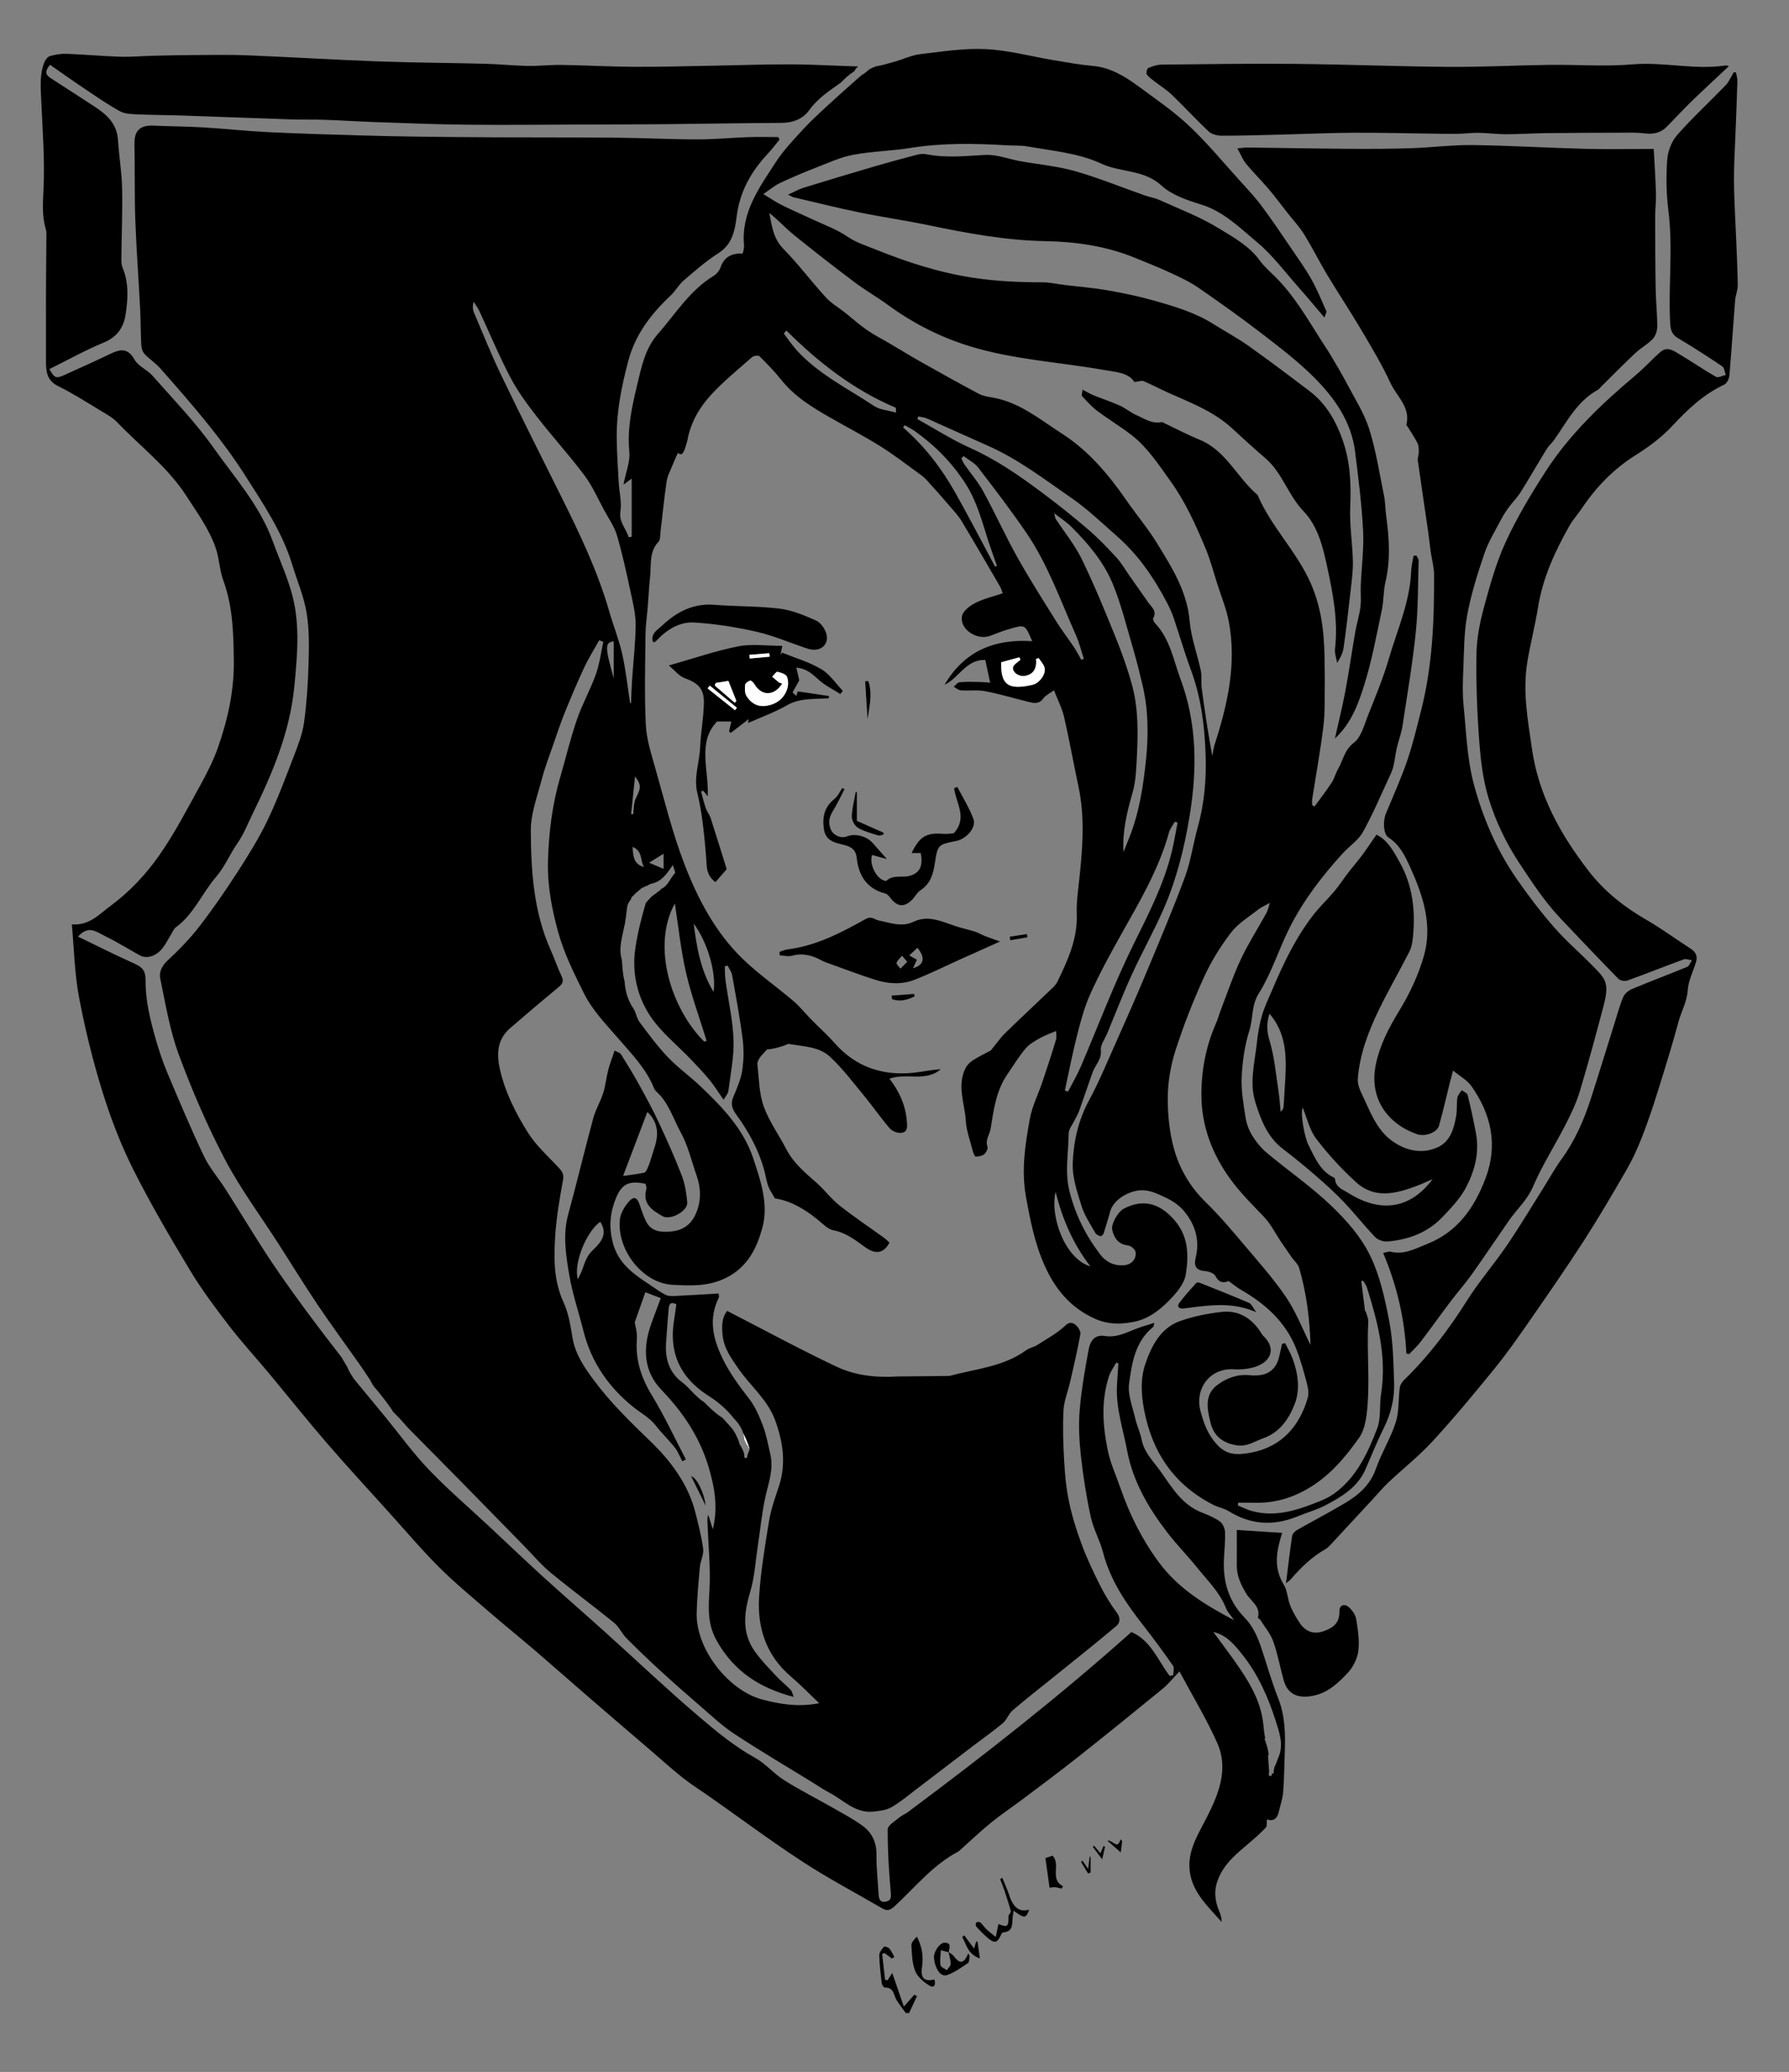 <svg version="1.1" xmlns="http://www.w3.org/2000/svg" xmlns:xlink="http://www.w3.org/1999/xlink" x="0px" y="0px" width="165px"
	 height="191px" viewBox="0 0 165 191" enable-background="new 0 0 165 191" xml:space="preserve">
<rect x="0" y="0" width="165" height="191" fill="#808080" stroke="none"/>
<g id="Layer_1">
	<path fill-rule="evenodd" clip-rule="evenodd" d="M117.889,156.555c-0.585-1.477-1.017-3.014-1.517-4.523
		c-0.358-1.08-0.784-2.1-1.613-2.947c-1.387-1.416-1.945-3.181-1.881-5.147c0.03-0.897,0.138-1.795,0.11-2.689
		c-0.01-0.344-0.209-0.798-0.475-0.99c-0.501-0.362-1.1-0.607-1.683-0.835c-1.829-0.71-2.759-2.34-3.803-3.803
		c-0.646-0.907-1.502-1.723-1.736-2.907c-0.133-0.671-0.439-1.306-0.593-1.974c-0.241-1.061-0.702-2.173-0.563-3.193
		c0.259-1.893,0.553-3.878,2.22-5.221c0.063-0.05,0.053-0.187,0.101-0.385c-0.396,0.127-0.691,0.23-0.991,0.315
		c-1.184,0.333-2.257,1.117-3.576,0.9c-0.974-0.158-1.345,0.519-1.479,1.23c-0.349,1.877-0.681,3.766-0.835,5.665
		c-0.114,1.405-0.03,2.844,0.128,4.25c0.209,1.86,0.502,3.718,0.902,5.545c0.245,1.122,0.848,2.163,1.136,3.279
		c0.672,2.602,2.149,4.727,3.769,6.793c0.928,1.184,1.818,2.398,2.676,3.635c0.139,0.199,0.021,0.577,0.021,0.872
		c-0.108,0.023-0.218,0.047-0.327,0.07c-1.092-1.437-1.727-3.282-3.534-4.047c-6.577,5.875-13.548,11.342-20.68,16.647
		c-0.251,0.165-0.521,0.271-0.728,0.452c-0.391,0.339-1.062,0.718-1.063,1.084c-0.012,1.92,0.105,3.846,0.278,5.761
		c0.045,0.5,0.043,0.817-0.455,0.91c-0.589,0.109-0.646-0.331-0.67-0.768c-0.067-1.188-0.205-2.377-0.191-3.563
		c0.014-1.152-0.425-2.051-1.311-2.688c-0.854-0.613-1.791-1.111-2.707-1.634c-1.499-0.854-3.044-1.63-4.502-2.548
		c-0.943-0.592-1.691-1.515-2.659-2.048c-1.945-1.073-3.633-2.483-5.295-3.9c-2.886-2.459-5.637-5.075-8.455-7.613
		c-1.935-1.742-3.904-3.447-5.83-5.199c-1.65-1.5-3.259-3.043-4.889-4.563c-1.883-1.758-3.848-3.438-5.628-5.293
		c-1.464-1.525-2.708-3.261-4.054-4.901c-0.934-1.137-1.877-2.267-2.81-3.405c-0.138-0.169-0.241-0.367-0.36-0.551
		c0.001-0.001,0.001-0.001,0.003-0.002c-0.016-0.016-0.027-0.032-0.034-0.053c-0.033-0.021-0.048-0.059-0.052-0.097
		c-0.016-0.015-0.03-0.03-0.039-0.054c-0.041-0.101-0.094-0.195-0.139-0.294c-0.015-0.032-0.027-0.064-0.041-0.098
		c-0.186-0.306-0.365-0.614-0.544-0.923c-2.015-2.589-3.993-5.212-5.855-7.912c-1.703-2.467-3.227-5.057-4.843-7.584
		c-0.65-1.017-1.468-1.947-1.981-3.024c-1.205-2.534-2.295-5.124-3.385-7.712c-0.425-1.008-0.773-2.058-1.072-3.111
		c-0.491-1.729-0.933-3.473-0.925-5.295c0.004-1.045-0.271-1.305-1.206-1.722c-1.672-0.745-3.306-1.578-5.029-2.409
		c0.969-1.101,1.746-0.409,2.456-0.066c1.115,0.54,2.169,1.205,3.258,1.801c0.618,0.339,1.482,0.081,2.068-0.652
		c0.317-0.396,0.542-0.867,0.813-1.301c0.136-0.218,0.234-0.493,0.428-0.635c1.667-1.224,2.427-3.159,3.719-4.663
		c0.81-0.943,1.251-2.066,1.943-3.058c0.605-0.868,0.999-1.885,1.468-2.845c1.807-3.693,3.392-7.468,3.795-11.611
		c0.271-2.785,0.544-5.606-0.162-8.354c-0.444-1.73-1.213-3.376-1.825-5.064c-1.188-3.282-3.512-5.86-5.478-8.638
		c-1.662-2.348-3.693-4.438-5.601-6.607c-0.493-0.56-1.323-0.882-1.67-1.498c-0.661-1.175-1.404-0.929-2.325-0.485
		c-1.38,0.666-2.781,1.287-4.176,1.919c-0.737,0.333-0.884,0.27-1.35-0.557c1.677-0.831,3.315-1.749,5.039-2.46
		c1.197-0.495,1.799-1.383,1.976-2.5c0.23-1.449,0.333-2.942-0.256-4.372c-0.096-0.232-0.125-0.506-0.123-0.761
		c0.021-2.204,0.116-4.409,0.07-6.611c-0.03-1.471-0.29-2.935-0.379-4.406c-0.094-1.556-1.093-2.408-2.272-3.162
		C7.291,8.909,5.988,8.041,4.668,7.199C4.201,6.901,4.105,6.576,4.615,5.974C5.69,6.719,6.764,7.484,7.86,8.218
		c1.047,0.702,2.088,1.423,3.19,2.031c0.446,0.246,1.043,0.268,1.577,0.293c1.333,0.063,2.669,0.058,4.004,0.103
		c3.418,0.115,6.836,0.249,10.254,0.362c1.017,0.034,2.035,0.001,3.051,0.037c1.592,0.055,3.182,0.16,4.773,0.214
		c2.786,0.095,5.573,0.209,8.36,0.238c3.51,0.036,7.021-0.004,10.531-0.015c2.614-0.008,5.228-0.011,7.842-0.035
		c3.544-0.033,7.088-0.103,10.632-0.117c1.07-0.003,1.985-0.367,2.573-1.189c0.777-1.086,1.857-1.78,2.9-2.52
		c0.375-0.388,0.777-0.761,1.237-1.044C78.885,6.397,79,6.22,79.158,6.126c-1.985-0.051-3.97-0.177-5.956-0.191
		c-2.495-0.019-4.992,0.08-7.488,0.123c-2.406,0.041-4.812,0.115-7.217,0.102c-2.236-0.012-4.471-0.14-6.708-0.175
		c-1.041-0.017-2.083,0.112-3.124,0.093c-1.288-0.023-2.574-0.164-3.862-0.198c-3.306-0.086-6.614-0.098-9.918-0.219
		c-4.025-0.148-8.046-0.398-12.071-0.562c-1.615-0.066-3.234-0.033-4.852-0.025c-1.269,0.006-2.538,0.035-3.807,0.066
		c-1.021,0.024-2.043,0.121-3.062,0.089C9.454,5.178,7.816,5.024,6.175,4.961c-0.514-0.02-1.045,0.066-1.544,0.2
		C4.418,5.218,4.198,5.489,4.105,5.714c-0.452,1.097-0.36,2.247-0.31,3.402c0.122,2.776,0.351,5.563,0.218,8.331
		c-0.061,1.272-0.153,2.476,0.216,3.697c0.065,0.216,0.05,0.46,0.049,0.69c-0.01,1.8-0.033,3.6-0.038,5.399
		c-0.006,2.002,0.012,4.004,0.002,6.006c-0.005,0.97,0.05,1.826,1.115,2.352c1.324,0.653,2.576,1.454,3.843,2.218
		c0.57,0.343,1.183,0.672,1.634,1.144c2.137,2.232,4.63,4.094,6.357,6.766c0.989,1.529,2.055,2.993,2.674,4.704
		c0.358,0.991,0.371,2.108,0.734,3.097c0.879,2.395,0.934,4.859,0.967,7.364c0.036,2.769-0.548,5.399-1.444,7.969
		c-0.435,1.247-1.046,2.445-1.687,3.604c-1.198,2.169-2.342,4.389-3.762,6.41c-1.233,1.754-2.729,3.352-4.483,4.643
		c-1.037,0.764-1.94,1.822-3.563,1.706c0.209,2.271,0.247,4.518,0.658,6.694c0.551,2.922,1.265,5.829,2.146,8.67
		c0.76,2.453,1.687,4.887,2.836,7.179c1.603,3.196,3.42,6.29,5.266,9.354c1.069,1.775,2.324,3.447,3.589,5.094
		c1.159,1.508,2.453,2.913,3.672,4.375c1.787,2.146,3.525,4.331,5.349,6.442c1.892,2.19,3.859,4.316,5.799,6.467
		c1.515,1.678,2.977,3.409,4.578,5.002c1.472,1.466,3.084,2.791,4.658,4.15c1.396,1.207,2.834,2.364,4.235,3.564
		c1.627,1.395,3.23,2.817,4.852,4.219c1.904,1.645,3.816,3.278,5.726,4.916c0.989,0.849,1.956,1.728,2.976,2.536
		c0.793,0.629,1.657,1.166,2.486,1.749c2.867,2.014,5.68,4.107,8.613,6.02c2.357,1.535,4.858,2.849,7.292,4.266
		c0.433,0.252,0.719,0.209,1.129-0.169c1.894-1.741,3.519-3.801,5.85-5.035c0.15-0.079,0.27-0.219,0.4-0.335
		c0.909-0.806,1.788-1.648,2.733-2.409c0.964-0.777,1.998-1.464,2.987-2.209c1.685-1.27,3.379-2.528,5.031-3.838
		c2.604-2.061,5.185-4.15,7.756-6.252c0.5-0.409,0.908-0.932,1.538-1.591c1.242,2.326,2.518,4.411,3.495,6.626
		c1.053,2.387,0.114,4.688-0.967,6.816c-0.746,1.471-1.665,2.867-1.611,4.566c0.067,2.191,1.64,3.575,2.969,5.087
		c0.009-0.359-0.089-0.672-0.215-0.972c-0.418-0.997-0.521-1.945-0.085-3.019c0.59-1.453,1.736-2.336,2.849-3.29
		c0.527-0.452,1.057-0.908,1.528-1.414c0.134-0.142,0.071-0.467,0.104-0.76c0.562,0.212,0.958-0.042,1.104-0.725
		c0.126-0.586,0.344-1.162,0.391-1.753c0.096-1.207,0.106-2.421,0.148-3.633C118.553,159.892,118.541,158.202,117.889,156.555z
		 M106.853,143.977c-1.557-2.119-2.681-4.386-3.525-6.835c-0.385-1.116-0.896-2.205-1.137-3.35c-0.487-2.299-0.658-4.631,0.09-6.922
		c0.146-0.446,0.442-0.841,0.669-1.259c0.067,0.025,0.133,0.05,0.2,0.075c-0.045,0.683-0.098,1.367-0.133,2.051
		c-0.104,2.06,0.562,3.996,0.938,5.982c0.544,2.87,1.97,5.291,3.708,7.556c0.874,1.137,1.892,2.163,2.791,3.282
		c0.949,1.182,2.061,2.25,2.629,3.714c0.149,0.385,0.498,0.691,0.714,1.075C111.173,147.953,108.687,146.472,106.853,143.977z
		 M117.947,161.915c-0.001-0.001-0.003-0.002-0.005-0.003c-0.124,0.339-0.248,0.678-0.404,1.003
		c-0.015,0.077-0.032,0.154-0.04,0.233c-0.004,0.035-0.021,0.063-0.042,0.083c0.008,0.079,0.016,0.159,0.023,0.239
		c-0.062,0.005-0.122,0.01-0.183,0.015v0.11c0,0.173-0.27,0.173-0.27,0v-0.134c0-0.036,0.013-0.063,0.031-0.083l-0.108-1.565
		c0.02,0,0.038-0.002,0.057-0.003c-0.021-0.498-0.187-0.981-0.354-1.447c-0.022-0.061,0-0.108,0.038-0.136
		c-0.103-0.453-0.134-0.934-0.187-1.392c-0.219-1.848-1.067-3.402-2.066-4.894c-0.78-1.166-1.642-2.277-2.531-3.501
		c1.215,0.281,1.938,1.17,2.629,2.028c1.474,1.831,2.427,3.969,3.126,6.18C117.979,159.65,118.398,160.774,117.947,161.915z"/>
	<path fill-rule="evenodd" clip-rule="evenodd" d="M130.637,51.213c-0.088,0.005-0.175,0.01-0.263,0.016
		c-0.075,0.464-0.204,0.926-0.221,1.393c-0.105,2.864-1.29,5.456-2.073,8.144c-0.516,1.769-1.232,3.481-1.915,5.196
		c-0.351,0.882-0.617,1.987-1.293,2.501c-0.892,0.678-0.991,1.621-1.462,2.428c-0.232,0.4-0.341,0.875-0.593,1.26
		c-0.492,0.751-1.046,1.463-1.574,2.191c-0.073-0.039-0.146-0.077-0.22-0.115c0-0.192-0.025-0.387,0.004-0.574
		c0.349-2.254,0.764-4.499,1.037-6.761c0.157-1.305,0.093-2.638,0.119-3.959c0.01-0.457-0.01-0.914-0.01-1.372
		c-0.001-2.657-0.155-5.217-1.273-7.768c-1.3-2.966-3.664-5.225-4.917-8.173c-1.885-1.581-2.887-4.078-5.336-5.08
		c-1.089-0.446-2.134-0.998-3.198-1.501c-0.103-0.048-0.22-0.146-0.311-0.127c-0.895,0.185-1.599-0.326-2.341-0.651
		c-0.528-0.232-0.983-0.632-1.51-0.869c-0.797-0.359-1.634-0.631-2.444-0.96c-0.312-0.126-0.602-0.306-0.996-0.511
		c-0.029,0.289-0.121,0.517-0.05,0.593c0.447,0.479,0.891,0.979,1.411,1.371c1.021,0.768,2.125,1.426,3.137,2.206
		c1.481,1.143,2.487,2.704,3.569,4.204c1.4,1.941,2.375,4.094,3.283,6.279c0.442,1.064,0.734,2.191,1.086,3.293
		c0.359,1.13,0.823,2.243,1.044,3.4c0.751,3.935-0.11,7.706-1.32,11.429c-0.105,0.323-0.13,0.671-0.192,1.008
		c-0.395-2.112-0.703-4.178-0.981-6.248c-0.071-0.539,0.029-1.106-0.082-1.632c-0.32-1.526-0.896-3.022-1.028-4.56
		c-0.238-2.763-1.65-4.973-3.025-7.207c-0.856-1.39-1.922-2.649-2.853-3.995c-1.629-2.354-3.481-4.533-5.884-6.077
		c-2.022-1.299-3.927-2.911-6.423-3.34c-0.424-0.073-0.877-0.138-1.248-0.335c-1.784-0.949-3.55-1.933-5.311-2.924
		c-1.007-0.567-1.992-1.174-2.988-1.76c-0.686-0.403-1.401-0.763-2.051-1.216c-0.7-0.486-1.335-1.063-2.005-1.593
		c-0.588-0.466-1.263-0.85-1.762-1.396c-1.344-1.471-2.544-3.076-3.936-4.496c-0.924-0.942-1.044-2.091-1.287-3.289
		c0.804,0.615,1.465,1.368,2.233,1.99c1.843,1.495,3.719,2.951,5.616,4.378c0.994,0.747,2.082,1.367,3.087,2.101
		c2.288,1.669,4.749,2.939,7.472,3.786c4.054,1.26,8.273,1.478,12.41,2.205c1.122,0.197,2.318,0.246,2.854,1.12
		c0.418-0.046,0.676-0.156,0.854-0.08c0.771,0.328,1.514,0.727,2.28,1.069c2.051,0.915,4.164,1.71,5.86,3.265
		c1.021,0.936,2.043,1.873,3.094,2.775c1.565,1.344,2.095,3.412,3.515,4.883c1.312,1.36,1.779,3.27,2.157,5.02
		c0.542,2.496,1.051,5.056,0.745,7.667c-0.049,0.417,0.125,0.858,0.196,1.288c0.308-0.477,0.532-0.927,0.597-1.399
		c0.248-1.766,0.454-3.538,0.652-5.31c0.099-0.889,0.224-1.785,0.203-2.675c-0.041-1.662-0.314-3.326-0.245-4.979
		c0.089-2.108,0.013-4.155-0.697-6.165c-0.628-1.781-1.527-3.364-3.05-4.52c-1.861-1.412-3.728-2.82-5.632-4.171
		c-1.028-0.73-2.152-1.326-3.22-2.002c-1.715-1.084-3.638-1.647-5.558-2.188c-1.396-0.393-2.824-0.689-4.253-0.938
		c-1.308-0.226-2.635-0.328-3.953-0.488c-0.66-0.08-1.318-0.241-1.979-0.242c-2.162-0.001-4.297-0.094-6.453-0.423
		c-3.133-0.478-6.076-1.437-8.991-2.609c-0.899-0.361-1.792-0.634-2.621-1.203c-0.935-0.642-2.043-1.034-3.082-1.523
		c-0.964-0.454-1.946-0.873-2.9-1.345c-0.537-0.266-1.035-0.609-1.743-1.034c0.604-0.407,1.035-0.78,1.531-1.015
		c1.102-0.518,2.226-0.994,3.36-1.435c1.116-0.435,2.229-0.951,3.394-1.169c1.734-0.326,3.523-0.351,5.269-0.631
		c2.966-0.477,5.935-0.424,8.913-0.245c0.637,0.038,1.286-0.005,1.909,0.107c2.303,0.412,4.657,0.591,6.829,1.595
		c1.773,0.819,3.896,0.518,5.525,2.014c0.955,0.876,2.369,1.346,3.655,1.744c2.084,0.645,3.563,2.149,5.137,3.457
		c1.477,1.229,2.646,2.829,3.937,4.279c0.741,0.834,1.452,1.696,2.293,2.682c0.124-0.373,0.217-0.502,0.184-0.575
		c-0.443-0.985-0.848-1.994-1.375-2.934c-0.546-0.974-1.202-1.888-1.833-2.813c-0.911-1.336-1.811-2.682-2.778-3.977
		c-0.623-0.833-1.345-1.594-2.046-2.367c-1.534-1.692-2.994-3.466-4.655-5.025c-1.429-1.342-3.072-2.46-4.658-3.628
		c-1.262-0.931-2.584-1.737-4.224-1.881c-1.2-0.105-2.392-0.326-3.581-0.524c-2.089-0.348-4.166-0.917-6.265-1.021
		c-2.013-0.099-4.055,0.229-6.072,0.467c-0.794,0.094-1.551,0.477-2.335,0.687c-0.563,0.15-1.135,0.35-1.704,0.429
		c-0.203,0.07-0.401,0.154-0.584,0.257c-0.037,0.021-0.073,0.046-0.11,0.069c-0.202,0.18-0.398,0.364-0.641,0.479
		c-0.014,0.013-0.032,0.023-0.047,0.035c-0.056,0.069-0.12,0.131-0.2,0.176c-0.955,0.853-1.918,1.697-2.858,2.566
		c-0.793,0.732-1.596,1.462-2.324,2.257c-0.876,0.956-1.789,1.909-2.49,2.991c-1.512,2.332-3.21,4.625-2.935,7.657
		c0.014,0.143-0.017,0.29-0.037,0.434c-0.012,0.083-0.045,0.164-0.096,0.339c-1.004-0.041-1.699,0.311-2.036,1.286
		c-0.105,0.305-0.375,0.619-0.654,0.788c-2.197,1.334-3.51,3.518-5.148,5.375c-1.155,1.31-1.504,3.068-1.9,4.729
		c-0.477,1.996-0.916,3.994-0.706,6.103c0.089,0.903-0.316,1.856-0.543,3.021c0.374-0.272,0.538-0.392,0.758-0.551v5.358
		c-0.095,0.015-0.189,0.03-0.284,0.045c-0.222-0.806-0.913-1.373-0.754-2.406c0.134-0.863-0.112-1.781-0.161-2.677
		c-0.076-1.375-0.168-2.75-0.18-4.127c-0.022-2.39,0.448-4.705,1.057-7.012c0.653-2.475,2.112-4.367,3.924-6.069
		c0.438-0.412,0.735-0.981,1.188-1.371c1.029-0.881,2.055-1.789,3.192-2.511c1.309-0.832,1.537-2.1,1.704-3.423
		c0.288-2.274,1.343-4.144,2.89-5.783c0.38-0.403,0.71-0.852,1.063-1.28c-0.043-0.077-0.088-0.153-0.131-0.229
		c-0.925,0-1.851-0.026-2.774,0.006c-1.564,0.054-3.127,0.21-4.69,0.207c-2.45-0.004-4.898-0.133-7.348-0.156
		c-3.763-0.035-7.527-0.018-11.291-0.035c-2.404-0.01-4.809-0.033-7.214-0.065c-1.764-0.024-3.529-0.06-5.292-0.113
		c-2.785-0.085-5.571-0.158-8.353-0.295c-2.021-0.1-4.035-0.322-6.055-0.442c-1.531-0.091-3.066-0.093-4.599-0.16
		c-1.267-0.055-1.779,0.481-1.751,1.74c0.052,2.307-0.004,4.616,0.079,6.921c0.098,2.722,0.303,5.438,0.443,8.159
		c0.058,1.125,0.049,2.252,0.108,3.376c0.016,0.288,0.105,0.638,0.291,0.837c0.455,0.487,1.038,0.855,1.476,1.353
		c1.525,1.735,3.055,3.469,4.497,5.273c1.171,1.466,2.297,2.983,3.304,4.566c1.672,2.627,3.436,5.219,4.356,8.249
		c0.451,1.485,1.08,2.939,1.329,4.457c0.255,1.556,0.218,3.174,0.173,4.762c-0.05,1.785-0.173,3.578-0.417,5.346
		c-0.141,1.02-0.53,2.02-0.904,2.991c-0.78,2.026-1.534,4.072-2.472,6.026c-0.794,1.657-1.778,3.232-2.778,4.779
		c-1.111,1.718-2.278,3.408-3.53,5.025c-0.86,1.11-1.857,2.13-2.889,3.087c-0.54,0.5-0.812,1.086-0.685,1.688
		c0.492,2.342,0.875,4.742,1.7,6.972c1.22,3.294,2.618,6.549,4.251,9.658c1.429,2.721,3.289,5.215,4.955,7.812
		c1.205,1.878,2.373,3.78,3.618,5.632c1.224,1.819,2.527,3.584,3.79,5.377c0.342,0.485,0.667,0.983,0.998,1.476
		c0.031,0.014,0.055,0.041,0.063,0.087c0.005,0.026,0.014,0.051,0.021,0.074c0.087,0.138,0.169,0.276,0.245,0.42
		c0.007,0.012,0.016,0.021,0.022,0.031c0.623,0.723,1.208,1.475,1.747,2.263c0.019,0.027,0.022,0.053,0.021,0.078
		c0.159,0.16,0.319,0.32,0.477,0.48c0.364,0.369,0.685,0.78,1.048,1.15c1.624,1.652,3.256,3.298,4.884,4.945
		c0.55,0.558,1.097,1.119,1.645,1.679c1.378,1.406,2.754,2.815,4.133,4.221c0.792,0.809,1.523,1.688,2.392,2.403
		c1.914,1.575,3.916,3.045,5.839,4.607c0.463,0.377,0.719,0.996,1.147,1.428c1.016,1.025,2.061,2.021,3.125,2.996
		c1.172,1.076,2.368,2.129,3.575,3.167c1.061,0.911,2.083,1.891,3.243,2.656c2.343,1.547,4.769,2.97,7.161,4.443
		c0.54,0.332,1.064,0.695,1.624,0.989c1.3,0.681,2.378,1.907,4.03,1.737c0.573-0.059,1.2-0.129,1.683-0.405
		c0.823-0.47,1.557-1.096,2.317-1.673c1.75-1.328,3.493-2.667,5.24-3.999c0.913-0.695,1.857-1.353,2.733-2.092
		c0.361-0.304,0.519-0.85,0.878-1.157c1.195-1.025,2.44-1.992,3.668-2.982c1.979-1.597,3.975-3.174,5.919-4.812
		c0.293-0.247,0.415-0.71,0.046-1.199c-0.597-0.793-1.116-1.657-1.564-2.544c-0.624-1.237-1.218-2.499-1.701-3.797
		c-0.475-1.274-0.88-2.588-1.161-3.917c-0.261-1.234-0.376-2.508-0.446-3.77c-0.088-1.552-0.142-3.113-0.058-4.663
		c0.048-0.876,0.412-1.734,0.61-2.606c0.335-1.464,0.68-2.927,0.945-4.404c0.045-0.255-0.209-0.656-0.443-0.844
		c-0.253-0.204-0.528-0.329-0.948,0.064c-0.757,0.708-1.7,1.22-2.584,1.785c-0.313,0.2-0.721,0.263-1.018,0.479
		c-2.115,1.542-4.677,1.719-7.084,2.375l-4.745,0.049c-2.086,0.126-3.948-0.087-5.718-0.926c-3.361-1.594-6.634-3.37-10.032-5.116
		c-0.491,0.592-0.517,1.348-0.428,2.227c0.125,1.233,0.793,2.118,1.442,3.067c1.115,1.632,2.731,2.876,3.43,4.845
		c0.713,2.009,0.999,3.964,0.324,6.021c-0.344,1.048-0.729,2.099-0.906,3.18c-0.383,2.337-0.777,4.685-0.923,7.043
		c-0.176,2.855,0.672,5.401,2.953,7.337c0.866,0.734,1.656,1.557,2.593,2.444c-1.918,0.364-3.557,0.104-5.231-0.335
		c-3.123-0.819-6.157-4.645-6.072-7.993c0.036-1.419,0.168-2.836,0.299-4.25c0.051-0.559,0.369-1.128,0.3-1.658
		c-0.147-1.131-0.441-2.246-0.721-3.355c-0.669-2.648-2.306-4.784-4.178-6.587c-1.84-1.771-3.647-3.537-5.169-5.58
		c-0.882-1.186-1.723-2.399-1.981-3.928c-0.187-1.109-0.363-2.267-0.827-3.272c-0.916-1.984-0.903-4.049-0.77-6.115
		c0.112-1.728,0.406-3.448,0.722-5.153c0.113-0.609-0.143-0.875-0.495-1.247c-0.947-1.003-2-1.955-2.727-3.105
		c-1.151-1.822-2.131-3.759-2.608-5.905c-0.318-1.43-0.221-2.729,0.952-3.747c1.462-1.271,2.942-2.521,4.435-3.755
		c0.355-0.295,0.552-0.526,0.318-1.017c-0.371-0.778-0.644-1.604-0.998-2.392c-1.586-3.521-1.83-7.292-1.849-11.051
		c-0.008-1.568,0.599-3.15,1.006-4.705c0.293-1.116,0.711-2.199,1.089-3.292c0.34-0.984,0.669-1.975,1.061-2.939
		c0.565-1.392,1.152-2.776,1.789-4.135c0.398-0.851,0.906-1.651,1.365-2.474c0.125,0.049,0.251,0.098,0.377,0.148
		c-0.221,1.002-0.344,2.04-0.688,2.999c-0.505,1.411-1.255,2.735-1.742,4.152c-0.601,1.751-1.031,3.562-1.549,5.342
		c-0.734,2.522-1.052,5.094-1.124,7.721c-0.062,2.262,0.36,4.455,0.951,6.578c0.537,1.927,1.449,3.766,2.345,5.569
		c0.802,1.616,2.072,2.91,3.254,4.275c1.188,1.373,2.497,2.712,3.205,4.453c0.054,0.132,0.13,0.271,0.235,0.363
		c1.147,1.02,1.553,2.5,2.258,3.776c0.663,1.201,0.978,2.596,1.439,3.907c0.441,1.254,0.475,2.495-0.117,3.723
		c-0.46,0.956-1.242,1.416-2.261,1.501c-0.934,0.077-1.832,0.004-2.294-0.997c-0.212-0.46-0.389-0.94-0.543-1.423
		c-0.239-0.751-0.555-0.888-1.057-0.291c-0.375,0.443-0.723,1.036-0.782,1.595c-0.296,2.776,2.079,5.895,4.882,6.031
		c1.6,0.078,3.28,0.175,4.917-0.649c1.995-1.005,2.816-2.719,3.332-4.585c0.605-2.191-0.147-4.366-0.838-6.438
		c-0.891-2.679-2.818-4.682-4.813-6.588c-0.987-0.944-2.118-1.744-3.059-2.729c-0.958-1.004-1.787-2.137-2.622-3.251
		c-0.265-0.354-0.304-0.872-0.557-1.24c-0.534-0.777-0.749-1.62-0.811-2.506c-0.169-0.646-0.205-1.312-0.249-1.977
		c-0.331-1.067,0.037-2.105,0.232-3.148c0.007-0.04,0.022-0.081,0.04-0.122c0.064-0.441,0.137-0.882,0.179-1.327
		c0.001-0.013,0.005-0.024,0.007-0.037c0.01-0.329,0.12-0.609,0.313-0.856c0.017-0.033,0.038-0.065,0.067-0.097
		c0.014-0.135,0.087-0.263,0.221-0.32c0.087-0.127,0.2-0.235,0.325-0.328c0.01-0.008,0.021-0.015,0.032-0.022
		c0.089-0.087,0.185-0.167,0.285-0.241c0.059-0.086,0.15-0.146,0.254-0.167c0.133-0.076,0.272-0.137,0.415-0.181
		c0.11-0.081,0.224-0.144,0.347-0.169c0.946-0.199,1.403-0.871,1.982-1.722c0.102,0.367,0.27,0.676,0.196,0.751
		c-0.45,0.465-0.624,1.174-1.294,1.465c-0.045,0.101-0.128,0.183-0.253,0.211c-0.012,0.017-0.021,0.033-0.036,0.049
		c-0.177,0.183-0.423,0.281-0.598,0.462c-0.184,0.189-0.36,0.369-0.515,0.584c-0.402,1.378-0.76,2.779-0.963,4.196
		c-0.319,2.227,0.177,4.414,1.403,6.235c1.003,1.49,2.483,2.659,3.742,3.98c0.577,0.604,1.158,1.209,1.687,1.854
		c0.446,0.545,0.819,1.147,1.315,1.854c0.21-0.371,0.413-0.575,0.44-0.802c0.194-1.572,0.53-3.155,0.475-4.723
		c-0.064-1.828-0.487-3.644-0.737-5.466c-0.059-0.433-0.049-0.874-0.071-1.311c0.087-0.024,0.173-0.048,0.26-0.071
		c0.141,0.284,0.357,0.555,0.411,0.854c0.354,1.974,0.726,3.946,0.979,5.933c0.122,0.957,0.102,1.962-0.047,2.914
		c-0.131,0.837-0.498,1.645-0.827,2.438c-0.266,0.644-0.079,1.102,0.309,1.634c1.122,1.54,2.032,3.202,2.544,5.056
		c0.138,0.497,0.212,1.015,0.379,1.501c0.118,0.341,0.344,0.644,0.619,1.138c1.378,0.186,2.735,0.963,3.98,1.983
		c0.443,0.363,0.902,0.855,1.417,0.953c1.169,0.221,2.028,0.91,2.933,1.562c0.962,0.693,1.702,0.57,2.235-0.429
		c-0.157-0.14-0.314-0.306-0.495-0.437c-1.371-0.992-2.784-1.933-4.109-2.981c-0.777-0.615-1.382-1.443-2.13-2.102
		c-1.048-0.922-2.115-1.804-2.776-3.08c-0.688-1.33-1.598-2.574-2.095-3.969c-0.429-1.202-0.426-2.563-0.58-3.856
		c-0.023-0.198,0.103-0.446,0.228-0.623c0.194-0.276,0.447-0.512,0.675-0.764c0.546-0.021,1.077-0.191,1.607-0.363
		c0.137-0.045,0.282-0.157,0.405-0.136c1.31,0.233,2.766,0.234,3.773,1.167c1.172,1.086,2.148,2.392,3.172,3.632
		c0.81,0.981,1.53,2.039,2.365,2.997c0.231,0.265,0.764,0.458,1.104,0.395c0.585-0.108,0.492-0.661,0.45-1.145
		c-0.128-1.442-0.707-2.697-1.597-3.84c1.569-0.577,3.343,0.329,4.729-0.877c-0.841,0.051-1.662,0.236-2.494,0.323
		c-2.876,0.301-5.337-0.523-7.292-2.731c-0.672-0.762-1.436-1.441-2.148-2.168c-0.559-0.569-1.06-1.205-1.664-1.721
		c-1.542-1.313-3.224-2.477-4.674-3.882c-2.5-2.423-4.114-5.487-5.347-8.676c-1.125-2.909-1.87-5.968-2.728-8.976
		c-0.369-1.295-0.792-2.62-0.855-3.948c-0.13-2.772-0.052-5.556-0.027-8.334c0.007-0.775,0.129-1.549,0.191-2.325
		c0.081-1.003,0.134-2.009,0.237-3.01c0.112-1.09-0.106-2.254,0.775-3.181c0.182-0.191,0.144-0.603,0.182-0.917
		c0.187-1.544,0.332-3.095,0.563-4.632c0.08-0.533,0.361-1.038,0.563-1.55c0.143-0.362,0.311-0.714,0.477-1.093
		c0.364,0.333,0.541-0.034,0.677-0.48c0.076-0.25,0.167-0.498,0.215-0.753c0.302-1.583,1.096-2.947,2.147-4.093
		c1.154-1.259,2.495-2.347,3.78-3.479c0.155-0.137,0.592-0.207,0.698-0.103c0.701,0.687,1.392,1.392,2,2.16
		c1.219,1.539,2.841,2.534,4.503,3.484c1.556,0.891,3.151,1.717,4.668,2.667c1.274,0.797,2.466,1.727,3.687,2.609
		c0.233,0.168,0.451,0.366,0.644,0.58c0.693,0.765,1.379,1.537,2.053,2.318c0.377,0.438,0.781,0.867,1.078,1.357
		c1.211,2.01,2.387,4.041,3.568,6.068c0.105,0.182,0.155,0.396,0.238,0.613c-0.919,0.313-1.782,0.509-2.546,0.901
		c-0.496,0.254-1.127,0.743-1.209,1.212c-0.217,1.233,1.422,2.273,2.63,1.795c0.6-0.237,1.208-0.461,1.825-0.642
		c1.368-0.397,1.371-0.385,2.023,1.151c-3.506-0.241-6.29,0.938-8.081,4.011c1.321-0.605,1.984-2.362,3.754-2.276
		c0.154,0.709,0.29,1.344,0.449,2.087c-0.386-0.026-0.692-0.06-1-0.064c-0.605-0.008-1.214-0.034-1.813,0.022
		c-0.195,0.019-0.368,0.271-0.553,0.416c0.221,0.117,0.434,0.318,0.661,0.334c0.748,0.054,1.521-0.062,2.247,0.077
		c1.337,0.256,2.646,0.652,3.968,0.979c0.505,0.125,0.988,0.243,1.389-0.312c0.216-0.298,0.605-0.47,0.984-0.748
		c0.344,0.883,0.744,1.64,0.931,2.446c0.488,2.115,0.865,4.256,1.321,6.38c0.614,2.854,0.394,5.709,0.087,8.571
		c-0.113,1.065-0.277,2.14-0.236,3.203c0.088,2.3-0.822,4.282-1.787,6.262c-0.111,0.229-0.3,0.432-0.487,0.611
		c-1.438,1.376-2.896,2.729-4.32,4.119c-0.452,0.441-0.815,0.973-1.341,1.611c-0.4,0.217-1.046,0.526-1.649,0.905
		c-0.274,0.173-0.537,0.444-0.682,0.733c-0.802,1.608-0.067,3.236,0.033,4.85c0.059,0.934,0.405,1.852,0.641,2.772
		c0.051,0.193,0.178,0.516,0.279,0.519c0.263,0.011,0.584-0.059,0.779-0.221c0.179-0.147,0.364-0.511,0.3-0.688
		c-0.231-0.631,0.198-1.103,0.287-1.647c0.281-1.735,0.498-3.493,1.528-5c0.551-0.808,1.063-1.648,1.688-2.396
		c0.346-0.413,0.865-0.702,1.347-0.974c0.481-0.271,1.016-0.45,1.474-0.647c0,0.153,0.078,0.513-0.013,0.822
		c-0.39,1.304-0.818,2.597-1.252,3.887c-0.38,1.125-0.938,2.214-1.149,3.368c-0.436,2.383-0.808,4.771-0.356,7.232
		c0.397,2.171,0.816,4.318,1.729,6.338c0.968,2.144,2.353,3.84,4.588,4.858c1.262,0.576,2.481,0.54,3.692,0.288
		c1.426-0.295,2.558-1.256,3.525-2.307c0.535-0.582,1.097-1.334,1.208-2.074c0.258-1.738,0.264-3.458-1.051-4.978
		c-1.338-1.546-2.886-2.008-4.685-1.051c-0.54,0.287-1.188,1.421-1.052,1.974c0.183,0.747,0.568,1.305,1.451,1.407
		c0.26,0.03,0.646,0.343,0.692,0.58c0.127,0.651-0.366,1.189-1.045,1.248c-0.909,0.079-1.675-0.292-2.203-0.987
		c-1.344-1.763-2.312-3.68-2.852-5.883c-0.438-1.792-0.073-3.506-0.069-5.252c0.002-0.418,0.357-0.837,0.555-1.254
		c0.136-0.283,0.309-0.552,0.414-0.845c0.424-1.185,0.816-2.38,1.242-3.563c0.245-0.68,0.853-1.178,0.762-2.05
		c-0.05-0.479,0.364-1.008,0.574-1.512c0.755-1.815,1.461-3.652,2.278-5.438c0.939-2.054,2.051-4.03,2.952-6.099
		c1.182-2.717,1.896-5.569,2.379-8.509c0.705-4.292,0.696-8.515-0.825-12.61c-0.656-1.766-0.974-3.724-2.354-5.178
		c-0.11-0.115-0.229-0.373-0.175-0.468c0.372-0.659-0.15-1.012-0.448-1.44c-0.561-0.809-1.132-1.612-1.699-2.417
		c-0.416-0.589-0.776-1.229-1.261-1.756c-0.834-0.91-1.699-1.803-2.636-2.606c-1.358-1.166-2.764-2.28-4.198-3.352
		c-2.086-1.559-4.214-3.038-6.617-4.115c-1.692-0.757-3.269-1.771-4.896-2.671l0.094-0.243c0.276,0.065,0.571,0.089,0.828,0.202
		c1.846,0.814,3.678,1.661,5.525,2.472c2.835,1.242,5.275,3.123,7.792,4.862c1.494,1.033,2.82,2.316,4.192,3.52
		c1.938,1.698,3.37,3.788,4.563,6.05c0.243,0.46,0.467,0.938,0.634,1.429c0.555,1.631,1.031,3.29,1.628,4.904
		c0.913,2.465,1.229,5.047,1.328,7.624c0.087,2.262-0.093,4.55-0.713,6.771c-0.429,1.534-0.641,3.141-1.19,4.625
		c-1.117,3.017-2.378,5.98-3.617,8.95c-0.906,2.169-1.859,4.317-2.818,6.464c-0.777,1.741-1.508,3.512-2.415,5.185
		c-0.991,1.828-1.428,3.802-1.499,5.799c-0.047,1.309,0.421,2.667,0.821,3.952c0.271,0.869,0.811,1.656,1.262,2.462
		c0.083,0.148,0.31,0.245,0.49,0.297c0.066,0.019,0.242-0.146,0.278-0.257c0.22-0.679,0.42-1.363,0.614-2.05
		c0.285-1.011,1.547-1.775,2.595-1.906c0.985-0.121,1.738,0.303,2.521,0.661c0.605,0.279,1.216,0.686,1.642,1.188
		c1.067,1.257,1.525,2.714,1.109,4.385c-0.161,0.649,0,1.133,0.831,1.19c0.352,0.023,0.865,0.192,0.996,0.451
		c0.335,0.662,0.776,0.66,1.223,0.472c0.421,0.304,0.74,0.579,1.101,0.786c2.242,1.292,4.119,2.936,5.104,5.396
		c0.395,0.985,0.681,2.019,0.956,3.045c0.13,0.484,0.271,1.05,0.142,1.504c-0.763,2.679-2.448,4.561-5.228,5.085
		c-1.697,0.319-2.593,0.151-3.634-1.354c-0.527-0.765-0.776-1.534-1.021-2.405c-0.6-2.138,0.858-4.072,3.08-3.921
		c0.542,0.037,1.11-0.011,1.64-0.137c1.721-0.407,2.349-1.732,1.042-2.953c-0.063-0.059-0.108-0.138-0.153-0.211
		c-0.849-1.371-2.06-2.172-3.685-1.988c-1.28,0.146-2.576,0.406-3.792,0.828c-1.842,0.639-2.681,2.333-3.242,3.979
		c-0.443,1.3-0.39,2.751-0.113,4.203c0.753,3.966,2.775,6.922,6.375,8.769c0.46,0.236,1.006,0.322,1.44,0.593
		c2.059,1.276,4.18,1.373,6.389,0.457c0.827-0.343,1.709-0.576,2.497-0.99c1.518-0.794,2.999-1.663,3.729-3.352
		c0.55-1.271,1.066-2.557,1.684-3.793c0.661-1.326,0.999-2.722,0.949-4.176c-0.064-1.876-0.093-3.779-0.441-5.612
		c-0.396-2.092-0.865-4.249-1.791-6.139c-0.833-1.7-2.178-3.231-3.565-4.556c-1.837-1.754-3.952-3.215-5.911-4.848
		c-0.532-0.444-0.999-1.009-1.367-1.6c-0.313-0.504-0.539-1.107-0.629-1.692c-0.191-1.244-0.416-2.513-0.354-3.757
		c0.069-1.437,0.281-2.908,0.714-4.274c0.355-1.116,0.16-2.28,0.87-3.414c1.181-1.883,1.842-4.082,2.854-6.08
		c1.275-2.516,2.992-4.745,4.89-6.829c0.603-0.661,1.419-1.185,1.841-1.938c0.905-1.61,1.62-3.327,2.404-5.003
		c0.159-0.339,0.322-0.684,0.411-1.044c0.138-0.566,0.19-1.153,0.321-1.721c0.155-0.675,0.417-1.33,0.522-2.011
		c0.442-2.884,0.931-5.765,1.23-8.666c0.225-2.188,0.195-4.402,0.262-6.606C130.833,51.524,130.704,51.368,130.637,51.213z
		 M65.813,91.442c-1.223-2.024-1.555-4.154-1.835-6.3C65.248,86.832,66.076,89.667,65.813,91.442z M63.276,89.675
		c0.49,2.126,1.255,4.188,1.899,6.278c-0.075,0.021-0.151,0.044-0.226,0.065c-2.931-2.896-4.925-8.671-2.709-12.741
		C62.559,85.314,62.781,87.526,63.276,89.675z M61.206,78.698v1.398c-0.48-0.204-0.872-0.37-1.342-0.569
		C60.346,79.229,60.705,79.007,61.206,78.698z M56.605,62.535c-0.819-2.927-0.824-3.311,0-3.41V62.535z M58.115,64.813
		c-0.235-1.512-0.395-3.042-0.729-4.532c-0.297-1.321-0.815-2.591-1.189-3.896c-1.083-3.779-2.783-7.297-4.529-10.798
		c-1.825-3.661-3.668-7.314-5.441-11c-0.913-1.897-1.699-3.856-2.522-5.796c-0.119-0.281-0.122-0.61-0.024-0.983
		c0.175,0.282,0.382,0.55,0.522,0.849c0.955,2.046,1.818,4.139,2.868,6.134c0.678,1.29,1.564,2.485,2.462,3.642
		c1.42,1.829,2.987,3.545,4.375,5.396c0.737,0.981,1.236,2.143,1.828,3.23c0.412,0.758,0.931,1.49,1.169,2.302
		c0.503,1.712,0.878,3.463,1.256,5.209c0.215,0.994,0.47,2.01,0.464,3.014c-0.009,1.696-0.216,3.391-0.328,5.087
		c-0.048,0.715-0.066,1.433-0.097,2.149C58.171,64.817,58.143,64.815,58.115,64.813z M58.207,75.044
		c0.122-1.166,0.244-2.333,0.363-3.476c0.592,0.796,0.55,1.071,0.079,2.008c-0.216,0.43-0.177,0.989-0.253,1.489
		C58.333,75.059,58.27,75.051,58.207,75.044z M58.345,78.074c0.964,0.373,0.679,1.309,1.059,1.853
		C58.497,79.691,58.379,79.001,58.345,78.074z M80.615,37.423c-2.436-1.619-5.112-2.917-7.122-5.124
		c-0.44-0.483-0.805-1.036-1.204-1.556c0.082-0.09,0.163-0.18,0.244-0.27c2.959,2.941,6.2,5.472,10.062,7.102
		c0.046,0.02,0.024,0.205,0.049,0.461C81.905,37.824,81.155,37.782,80.615,37.423z M95.247,63.121
		c-0.199,0.043-0.397,0.091-0.598,0.123c-1.757,0.28-2.356-0.263-2.31-2.194c0.539-0.147,1.103-0.3,1.667-0.454l0.115,0.215
		c-0.336,0.339-1.024,0.584-0.522,1.183c0.175,0.208,0.581,0.356,0.854,0.322c0.856-0.106,1.198-0.69,1.095-1.573
		c0.084-0.025,0.166-0.05,0.25-0.076c0.189,0.299,0.473,0.576,0.547,0.901C96.483,62.158,95.842,62.99,95.247,63.121z
		 M100.563,116.738c-2.321-0.687-3.741-4.558-3.207-6.87C97.971,112.304,98.909,114.588,100.563,116.738z M107.818,76.735
		c0.096-0.346,0.344-0.65,0.521-0.973c0.092,0.018,0.183,0.035,0.272,0.052c-0.173,0.883-0.314,1.773-0.525,2.648
		c-0.735,3.065-2.175,5.825-3.563,8.637c-1.807,3.657-3.238,7.499-4.854,11.251c-0.337,0.782-0.772,1.521-1.163,2.278
		c-0.099-0.033-0.196-0.064-0.295-0.098c0.375-1.718,0.705-3.446,1.142-5.148c0.329-1.289,0.68-2.595,1.227-3.799
		c0.835-1.842,1.805-3.625,2.795-5.389C105.086,83.146,106.879,80.145,107.818,76.735z M98.773,48.526
		c1.573,1.56,3.019,3.258,3.861,5.307c0.767,1.866,1.249,3.85,1.823,5.792c0.336,1.141,0.626,2.295,0.902,3.453
		c0.546,2.282,0.58,4.58,0.341,6.916c-0.253,2.464-0.621,4.886-1.539,7.2c-0.181,0.453-0.362,0.904-0.542,1.356
		c-0.116-1.905,0.324-3.691,0.838-5.486c0.313-1.092,0.344-2.279,0.402-3.428c0.112-2.177,0.124-4.368-0.452-6.487
		c-0.408-1.505-0.94-2.986-1.527-4.433c-0.979-2.413-1.965-4.828-3.105-7.167c-0.645-1.321-1.604-2.49-2.417-3.73
		c-0.041-0.063-0.041-0.155-0.124-0.505C97.867,47.807,98.365,48.121,98.773,48.526z M88.877,42.043
		c0.455,0.352,1.01,0.627,1.349,1.068c1.513,1.968,3.024,3.942,4.424,5.99c1.991,2.915,3.156,6.249,4.582,9.448
		c0.31,0.695,0.49,1.449,0.73,2.176c-0.075,0.036-0.149,0.072-0.225,0.108c-0.235-0.404-0.449-0.822-0.707-1.209
		c-0.524-0.784-1.105-1.53-1.604-2.329c-1.222-1.959-2.467-3.907-3.594-5.92c-1.113-1.991-2.055-4.077-3.149-6.08
		c-0.479-0.878-1.154-1.65-1.73-2.478c-0.119-0.17-0.193-0.372-0.288-0.56C88.736,42.186,88.806,42.115,88.877,42.043z
		 M89.046,44.58c1.071,1.663,1.52,3.482,2.106,5.29c0.249,0.765,0.527,1.521,0.792,2.281c-0.055,0.03-0.108,0.061-0.163,0.092
		c-1.227-2.286-2.415-4.593-3.69-6.852c-1.269-2.245-2.826-4.28-4.802-5.982c0.051-0.071,0.104-0.142,0.155-0.213
		c0.321,0.187,0.661,0.35,0.962,0.565C86.249,41.081,87.794,42.638,89.046,44.58z M125.342,132.552
		c0.412-0.578,0.6-1.381,0.694-2.107c0.367-2.851,0-5.723,0.161-8.582c0.018-0.298-0.132-0.607-0.211-0.909
		c-0.015-0.053-0.089-0.092-0.095-0.143c-0.116-0.9-0.227-1.801-0.339-2.701c0.053-0.02,0.105-0.04,0.158-0.06
		c0.122,0.207,0.289,0.402,0.359,0.627c1.001,3.191,1.846,6.401,1.31,9.806c-0.17,1.07,0.007,2.246-0.369,3.222
		c-0.873,2.26-1.9,4.489-3.963,5.983c-0.395,0.286-0.85,0.504-1.303,0.688c-2.031,0.822-4.089,1.534-6.325,0.904
		c-0.433-0.121-0.838-0.334-1.257-0.504c0.013-0.083,0.024-0.166,0.036-0.249c0.462,0,0.925-0.013,1.386,0.002
		c1.864,0.061,3.531-0.392,5.171-1.377C122.703,135.98,124.079,134.329,125.342,132.552z M116.802,84.163
		c-0.782,1.422-1.665,2.795-2.356,4.26c-0.706,1.497-1.232,3.077-1.831,4.624c-0.168,0.433-0.285,0.885-0.472,1.308
		c-0.926,2.102-1.345,4.332-1.337,6.591c0.01,2.854,0.985,5.437,2.683,7.765c0.912,1.251,1.989,2.321,3.054,3.425
		c0.648,0.673,1.078,1.556,1.609,2.343c0.321,0.475,0.647,0.948,0.977,1.418c0.23,0.329,0.582,0.617,0.689,0.98
		c0.676,2.293,0.971,4.646,1.053,7.104c-0.766-1.528-1.348-3.058-2.241-4.378c-1.134-1.678-2.495-3.209-3.808-4.761
		c-1.17-1.381-2.339-2.774-3.632-4.035c-1.407-1.372-2.374-3.014-2.892-4.831c-0.442-1.558-0.609-3.243-0.594-4.87
		c0.015-1.45,0.285-2.948,0.731-4.333c0.735-2.272,1.612-4.512,2.605-6.686c0.665-1.457,1.529-2.855,2.505-4.126
		c0.656-0.853,1.652-1.446,2.517-2.131c0.263-0.208,0.589-0.335,1.06-0.596C116.989,83.626,116.938,83.917,116.802,84.163z"/>
	<path fill-rule="evenodd" clip-rule="evenodd" d="M129.711,124.772c-0.163-3.187-0.856-6.235-2.142-9.267
		c0.164-0.028,0.474-0.17,0.736-0.107c1.232,0.286,2.259-0.311,3.319-0.726c2.81-1.104,4.369-3.357,5.388-6.051
		c1.161-3.069,0.528-5.909-1.314-8.512c-0.383-0.54-1.035-0.888-1.68-1.419c-0.112,0.417-0.197,0.708-0.271,1.002
		c-0.34,1.363-0.646,2.735-1.029,4.086c-0.17,0.601-1.265,1.034-2.004,0.781c-2.648-0.905-4.481-3.233-3.825-6.414
		c0.384-1.858,1.229-3.441,2.205-5.042c0.938-1.539,1.726-3.232,2.226-4.96c0.819-2.828-0.047-5.511-1.22-8.111
		c-0.494-1.095-0.973-2.135-2.04-2.828c-0.495-0.321-0.514-1.548-0.243-2.194c0.68-1.625,1.399-3.237,1.972-4.899
		c0.517-1.501,0.881-3.057,1.275-4.598c1.054-4.118,1.224-8.326,1.198-12.546c-0.005-0.734-0.219-1.466-0.323-2.202
		c-0.08-0.569-0.13-1.142-0.212-1.71c-0.319-2.196-0.653-4.392-0.96-6.59c-0.036-0.256,0.092-0.532,0.09-0.798
		c-0.001-0.273-0.003-0.58-0.12-0.814c-0.258-0.515-0.588-0.994-0.889-1.487c-0.045-0.074-0.148-0.159-0.134-0.216
		c0.399-1.616-0.898-2.607-1.47-3.842c-0.776-1.678-1.735-3.276-2.679-4.872c-1.026-1.734-2.144-3.414-3.182-5.141
		c-0.728-1.21-1.352-2.485-2.098-3.683c-0.452-0.726-1.049-1.361-1.58-2.037c-0.569-0.724-1.116-1.467-1.713-2.167
		c-0.671-0.788-1.412-1.518-2.071-2.315c-0.297-0.361-0.47-0.825-0.795-1.417c0.466-0.038,0.728-0.081,0.987-0.077
		c3.099,0.038,6.197,0.097,9.295,0.119c1.917,0.013,3.835,0.007,5.749-0.055c1.883-0.061,3.764-0.313,5.645-0.29
		c3.464,0.045,6.928,0.256,10.392,0.347c2.029,0.053,4.06,0.01,6.33,0.01c0.07,1.348,0.164,2.719,0.208,4.092
		c0.021,0.681-0.074,1.365-0.074,2.048c0.001,2.229,0.005,4.46,0.042,6.689c0.02,1.183,0.149,2.364,0.148,3.547
		c-0.001,0.387-0.158,0.866-0.416,1.14c-0.469,0.495-1.104,0.829-1.604,1.299c-1.083,1.018-2.124,2.079-3.183,3.124
		c-0.083,0.081-0.145,0.195-0.241,0.247c-1.938,1.049-2.886,2.959-4.079,4.657c-0.199,0.282-0.482,0.509-0.662,0.802
		c-0.816,1.328-1.59,2.681-2.419,4c-0.319,0.507-0.757,0.938-1.113,1.424c-0.254,0.346-0.489,0.712-0.687,1.093
		c-0.533,1.028-1.162,2.027-1.531,3.113c-0.633,1.859-1.23,3.75-1.589,5.675c-0.309,1.663-0.29,3.39-0.365,5.091
		c-0.047,1.069-0.083,2.152,0.024,3.213c0.246,2.445,0.321,4.951,0.948,7.304c0.825,3.096,2.113,6.077,3.961,8.742
		c1.067,1.54,2.211,3.04,3.443,4.45c1.102,1.262,2.39,2.36,3.563,3.563c0.457,0.47,1.014,0.975,1.18,1.562
		c0.171,0.611,0.016,1.362-0.154,2.012c-0.702,2.676-1.424,5.348-2.222,7.996c-0.314,1.045-0.795,2.051-1.294,3.026
		c-0.985,1.927-2.166,3.765-3.016,5.745c-0.537,1.251-1.498,2.088-2.228,3.139c-1.146,1.648-2.26,3.32-3.424,4.957
		c-0.597,0.84-1.287,1.612-1.909,2.435c-0.947,1.254-1.859,2.533-2.812,3.782c-0.311,0.408-0.699,0.755-1.051,1.13
		C129.884,124.808,129.797,124.79,129.711,124.772z"/>
	<path fill-rule="evenodd" clip-rule="evenodd" d="M160.105,6.666c0.048,0.268,0.142,0.537,0.136,0.804
		c-0.041,1.497-0.106,2.992-0.162,4.489c-0.058,1.571-0.165,3.143-0.155,4.713c0.011,1.765,0.131,3.529,0.2,5.294
		c0.058,1.447,0.133,2.894,0.149,4.342c0.005,0.454-0.205,0.907-0.242,1.367c-0.184,2.312-0.328,4.626-0.528,6.937
		c-0.026,0.298-0.227,0.726-0.466,0.838c-1.905,0.89-3.374,2.274-4.789,3.8c-0.97,1.046-2.162,1.932-3.378,2.695
		c-2.052,1.287-3.668,2.961-5,4.95c-0.354,0.529-0.795,1.004-1.107,1.554c-1.347,2.366-2.471,4.817-2.911,7.543
		c-0.269,1.659-0.69,3.292-0.973,4.949c-0.469,2.734,0.027,5.422,0.42,8.124c0.622,4.281,2.633,7.875,5.226,11.232
		c1.466,1.898,3.285,3.319,5.344,4.51c1.4,0.81,2.711,1.775,4.071,2.654c0.487,0.314,0.647,0.714,0.475,1.262
		c-0.271,0.856-0.701,1.704-0.758,2.574c-0.067,1.058-0.588,1.924-0.848,2.892c-0.603,2.237-1.293,4.451-1.988,6.662
		c-0.424,1.352-0.88,2.696-1.399,4.015c-0.398,1.013-0.853,2.016-1.397,2.957c-1.289,2.231-2.592,4.458-3.99,6.622
		c-1.646,2.546-3.379,5.038-5.109,7.528c-1.008,1.449-2.028,2.895-3.143,4.262c-1.824,2.237-3.669,4.466-5.621,6.59
		c-1.258,1.37-2.733,2.537-4.093,3.815c-0.482,0.453-0.912,0.965-1.362,1.452c-1.33,1.438-2.657,2.878-3.99,4.313
		c-0.137,0.147-0.288,0.298-0.461,0.396c-1.271,0.717-2.291,1.716-3.232,2.811c-0.068,0.079-0.165,0.136-0.416,0.338
		c0.199-1.585,0.359-2.985,0.57-4.38c0.031-0.202,0.271-0.426,0.471-0.54c1.472-0.841,2.978-1.62,4.432-2.489
		c1.256-0.751,2.309-1.674,2.827-3.161c0.509-1.457,1.356-2.8,1.825-4.269c0.32-1.003,0.228-2.135,0.368-3.203
		c0.034-0.251,0.219-0.521,0.408-0.706c2.251-2.181,4.114-4.652,5.787-7.302c1.128-1.784,2.528-3.394,3.718-5.143
		c1.215-1.788,2.321-3.649,3.474-5.479c0.494-0.785,0.938-1.605,1.484-2.351c1.247-1.702,2.087-3.596,2.731-5.582
		c0.742-2.288,1.442-4.588,2.163-6.883c0.269-0.854,0.498-1.726,0.843-2.549c0.132-0.314,0.497-0.612,0.826-0.75
		c1.68-0.703,3.389-1.339,5.072-2.035c0.196-0.082,0.295-0.399,0.439-0.607c-0.252-0.032-0.54-0.161-0.752-0.083
		c-1.742,0.636-3.466,1.327-5.211,1.956c-0.229,0.083-0.649,0.007-0.814-0.16c-1.802-1.839-3.577-3.703-5.346-5.573
		c-1.455-1.54-2.607-3.297-3.775-5.063c-1.249-1.888-2.209-3.901-2.858-6.018c-0.53-1.725-0.732-3.579-0.868-5.391
		c-0.195-2.63-0.291-5.275-0.246-7.911c0.022-1.43,0.307-2.886,0.684-4.272c0.558-2.052,1.129-4.133,2.015-6.054
		c1.036-2.247,2.324-4.394,3.668-6.478c2.236-3.464,5.203-6.276,8.346-8.913c0.789-0.664,1.481-1.444,2.262-2.12
		c0.654-0.568,1.26-0.065,1.804,0.254c1.118,0.657,2.184,1.405,3.313,2.045c0.201,0.115,0.597-0.11,0.902-0.178
		c-0.105-0.271-0.13-0.66-0.328-0.793c-1.343-0.903-2.707-1.777-4.098-2.607c-0.711-0.424-0.693-1.068-0.721-1.736
		c-0.136-3.329,0.279-6.661-0.145-9.995c-0.196-1.543-0.221-3.13-0.113-4.683c0.054-0.79,0.396-1.701,0.913-2.29
		c1.408-1.604,2.992-3.053,4.475-4.594c0.317-0.33,0.499-0.79,0.744-1.189C159.965,6.672,160.035,6.669,160.105,6.666z"/>
	<path fill-rule="evenodd" clip-rule="evenodd" d="M72.684,17.945c0.571-0.258,0.989-0.501,1.438-0.641
		c2.151-0.665,4.307-1.312,6.467-1.944c1.323-0.388,2.654-0.748,3.989-1.097c0.275-0.072,0.59-0.1,0.865-0.044
		c1.81,0.366,3.61,0.159,5.429,0.063c1.063-0.055,2.148,0.382,3.228,0.577c1.684,0.304,3.409,0.452,5.045,0.917
		c2.166,0.615,4.262,1.477,6.391,2.224c0.47,0.165,0.976,0.242,1.425,0.446c1.813,0.823,3.701,1.534,5.389,2.568
		c1.372,0.841,2.853,1.632,3.85,3.013c0.402,0.557,0.941,1.018,1.433,1.507c1.719,1.709,2.921,3.791,4.201,5.814
		c0.277,0.438,0.579,0.863,0.842,1.309c0.54,0.913,1.09,1.822,1.582,2.76c0.717,1.366,1.575,2.698,2.031,4.151
		c0.625,1.997,0.946,4.092,1.363,6.151c0.126,0.622,0.114,1.269,0.202,1.9c0.28,2.021,0.397,4.031-0.076,6.05
		c-0.194,0.832-0.152,1.719-0.33,2.557c-0.48,2.266-0.897,4.558-1.578,6.767c-0.564,1.831-1.225,3.688-2.751,5.081
		c0.322-1.446,0.686-2.885,0.96-4.341c0.343-1.825,0.602-3.665,0.921-5.495c0.134-0.77,0.379-1.522,0.475-2.294
		c0.082-0.66,0.002-1.337,0.029-2.005c0.071-1.677,0.301-3.36,0.215-5.026c-0.125-2.423-0.435-4.839-0.733-7.249
		c-0.349-2.813-1.92-5.02-3.849-6.933c-1.464-1.452-3.121-2.72-4.763-3.98c-1.899-1.461-3.854-2.853-5.828-4.214
		c-0.782-0.539-1.657-0.955-2.523-1.355c-1.128-0.522-2.283-0.988-3.438-1.453c-2.616-1.054-5.373-1.45-8.162-1.5
		c-3.702-0.065-7.303-0.743-10.906-1.491c-2.071-0.43-4.17-0.727-6.242-1.153c-2.036-0.419-4.055-0.924-6.08-1.397
		C73.065,18.159,72.952,18.076,72.684,17.945z"/>
	<path fill-rule="evenodd" clip-rule="evenodd" d="M126.951,76.945c1.063,0.516,1.578,1.54,2.12,2.498
		c1.215,2.147,1.489,4.49,1.248,6.907c-0.045,0.458-0.116,0.948-0.32,1.35c-0.915,1.803-1.933,3.557-2.817,5.374
		c-0.979,2.015-1.779,4.108-1.951,6.372c-0.033,0.436,0.139,0.926,0.336,1.331c0.779,1.602,1.356,3.38,2.89,4.444
		c1.222,0.849,2.663,1.188,4.098,0.559c1.22-0.536,1.546-1.743,1.752-2.937c0.093-0.539,0.025-1.104,0.108-1.645
		c0.038-0.25,0.263-0.471,0.403-0.703c0.188,0.148,0.499,0.266,0.544,0.45c0.292,1.174,0.55,2.358,0.771,3.547
		c0.327,1.762-0.122,3.438-0.915,4.957c-0.532,1.02-1.378,1.902-2.186,2.75c-1.358,1.427-3.121,2.076-5.048,2.246
		c-0.375,0.033-0.892-0.137-1.147-0.401c-1.006-1.044-1.9-2.193-2.9-3.242c-0.817-0.858-1.702-1.655-2.599-2.434
		c-0.979-0.85-1.985-1.671-3.017-2.458c-1.418-1.088-2.015-2.636-2.528-4.258c-0.588-1.854-0.068-3.673,0.126-5.499
		c0.092-0.86,0.238-1.727,0.478-2.557c0.229-0.79,0.602-1.54,0.923-2.303c1.019-2.42,2.147-4.784,3.751-6.879
		c0.606-0.793,1.348-1.48,1.991-2.248c0.463-0.553,0.857-1.164,1.299-1.737c0.399-0.52,0.836-1.012,1.227-1.538
		C126.045,78.274,126.472,77.632,126.951,76.945z M132.136,108.69c-0.471,0.204-0.934,0.429-1.413,0.609
		c-1.92,0.727-3.899,1.262-5.626-0.296c-1.349-1.219-2.599-2.58-3.699-4.025c-0.624-0.82-0.858-1.937-1.25-2.872
		c-0.238,0.509,0.156,2.694,0.538,3.455c0.586,1.163,1.066,2.381,2.34,2.996c0.047,0.022,0.098,0.088,0.103,0.138
		c0.07,0.787,0.733,0.966,1.276,1.306C127.215,111.761,129.999,111.561,132.136,108.69z M117.087,93.447
		c-0.279,0.83-0.269,1.595,0.005,2.491c0.448,1.469,0.576,3.038,0.814,4.569c0.102,0.654,0.141,1.318,0.208,1.979
		c0.218-0.179,0.266-0.354,0.277-0.534c0.057-0.837,0.105-1.675,0.153-2.513C118.665,97.306,118.609,95.211,117.087,93.447z"/>
	<path fill-rule="evenodd" clip-rule="evenodd" d="M72.926,155.783c-0.433-0.451-0.93-0.842-1.356-1.299
		c-0.665-0.714-1.354-1.417-1.921-2.205c-1.249-1.735-1.042-3.584-0.458-5.533c0.406-1.356,0.486-2.812,0.701-4.224
		c0.221-1.453,0.363-2.922,0.662-4.358c0.284-1.358,0.83-2.674,0.495-4.1c-0.203-0.866-0.354-1.756-0.666-2.582
		c-0.333-0.881-0.712-1.789-1.28-2.525c-0.907-1.171-1.776-2.331-2.435-3.678c-0.911-1.862-1.344-3.689-0.378-5.649
		c0.051-0.104-0.007-0.263-0.014-0.392c-1.397,0.082-2.739,0.17-4.082,0.233c-0.277,0.013-0.597,0.004-0.832-0.119
		c-0.501-0.262-0.96-0.604-1.433-0.918c-1.496-0.994-2.929-1.951-3.421-3.928c-0.368-1.478-0.24-2.743,0.321-4.108
		c0.56-1.363,1.328-1.561,2.712-1.271c0.026,0.155,0.114,0.341,0.072,0.49c-0.382,1.368,0.544,1.947,1.496,2.497
		c0.718,0.415,2.35-0.479,2.276-1.284c-0.076-0.824-0.206-1.676-0.5-2.444c-0.632-1.645-1.355-3.258-2.099-4.857
		c-0.545-1.17-1.162-2.311-1.786-3.442c-0.541-0.982-1.124-1.942-1.719-2.892c-0.099-0.159-0.357-0.218-0.594-0.352
		c-0.225,0.671-0.446,1.229-0.594,1.804c-0.18,0.693-0.239,1.421-0.456,2.101c-0.253,0.795-0.703,1.53-0.921,2.332
		c-0.799,2.947-1.503,5.92-2.309,8.865c-0.514,1.882-0.216,3.742,0.093,5.574c0.295,1.751,0.88,3.454,1.313,5.184
		c0.723,2.888,2.349,5.206,4.632,7.029c0.689,0.551,1.479,0.958,2.042,1.687c0.546,0.705,1.203,1.325,1.755,2.026
		c0.292,0.372,0.463,0.838,0.688,1.262c0.109-0.058,0.219-0.114,0.328-0.171c-1.034-1.975-1.974-4.007-3.132-5.905
		c-0.992-1.626-1.534-3.275-1.387-5.183c0.046-0.607-0.152-1.234-0.196-1.552c0.373-1.058,0.672-1.908,0.977-2.773
		c0.556,0.212,1.038,0.396,1.425,0.543c-0.311,0.835-0.624,1.64-0.91,2.454c-0.766,2.175-0.666,4.306,0.967,6.001
		c1.996,2.073,3.527,4.348,4.354,7.119c0.562,1.885,0.883,3.756,0.384,5.733c-0.138-0.44-0.276-0.881-0.414-1.322
		c-0.122,0.308-0.08,0.581-0.069,0.856c0.077,2.02,0.287,4.046,0.177,6.057c-0.089,1.633-0.211,3.104,0.661,4.668
		c1.582,2.836,3.965,4.375,7.106,5.197C73.094,156.163,73.062,155.924,72.926,155.783z M59.703,102.507
		c0.624,0.551,0.955,1.332,0.892,2.201c-0.048,0.672-0.324,1.331-0.515,1.99c-0.096,0.332-0.211,0.66-0.349,0.977
		c-0.071,0.164-0.188,0.398-0.321,0.428c-0.576,0.126-1.167,0.188-1.942,0.3C58.227,106.402,58.952,104.488,59.703,102.507z
		 M54.616,115.303c-0.702,0.689-0.759,1.55-1.162,2.3c-0.045,0.085-0.085,0.175-0.157,0.322c-0.425-1.398,0.76-4.385,2.063-5.295
		C56.174,113.852,55.248,114.684,54.616,115.303z M68.647,134.246c0.003-0.015,0.002-0.031,0.003-0.046
		c0-0.007-0.004-0.012-0.004-0.019c-0.001-0.056-0.006-0.108-0.024-0.161c-0.001-0.005,0-0.009,0-0.013
		c-0.008-0.016-0.012-0.035-0.013-0.057c0-0.033-0.01-0.064-0.023-0.096c-0.002-0.003-0.006-0.005-0.007-0.009
		c-0.045-0.089-0.086-0.181-0.118-0.275c-0.017-0.019-0.027-0.042-0.031-0.067c-0.011-0.012-0.022-0.021-0.03-0.037
		c-0.022-0.045-0.045-0.09-0.067-0.135c-0.003-0.006-0.004-0.012-0.006-0.017c-0.023-0.026-0.037-0.059-0.047-0.091
		c-0.006-0.006-0.011-0.012-0.017-0.018c-0.003-0.002-0.003-0.006-0.006-0.009c-0.015-0.006-0.029-0.012-0.044-0.018
		c0.002-0.016,0.002-0.029,0.004-0.044c-0.007-0.013-0.007-0.025-0.012-0.038c-0.042-0.056-0.054-0.126-0.048-0.196
		c-0.144-0.33-0.272-0.669-0.468-0.969c-0.288-0.44-0.682-0.79-1.019-1.19c-0.022-0.01-0.038-0.028-0.05-0.048
		c-0.017-0.009-0.03-0.021-0.04-0.036c-0.018-0.007-0.036-0.011-0.054-0.022c-0.545-0.361-1.013-0.815-1.481-1.269
		c-0.018-0.017-0.029-0.034-0.039-0.053c-0.031-0.011-0.053-0.031-0.066-0.057c-0.791-0.489-1.32-1.306-2.057-1.857
		c-1.144-0.855-1.544-2.131-1.457-3.546c0.067-1.066,0.152-2.133,0.241-3.198c0.033-0.394,0.158-0.697,0.713-0.425
		c-0.116,0.978-0.342,1.966-0.329,2.95c0.033,2.454,1.28,4.215,3.322,5.511c0.9,0.57,1.677,1.249,2.315,2.068
		c0.381,0.384,0.698,0.847,0.856,1.349c0.228,0.446,0.427,0.925,0.592,1.44c-0.003-0.001-0.007-0.003-0.011-0.004
		c0.013,0.041,0.007,0.087-0.015,0.123c-0.004,0.059-0.024,0.116-0.063,0.161c-0.002,0.005-0.006,0.008-0.01,0.012
		c-0.007,0.023-0.014,0.048-0.024,0.071c-0.001,0.022-0.002,0.045-0.006,0.068c-0.006,0.038-0.025,0.063-0.05,0.079
		c0,0.02-0.005,0.039-0.014,0.057c-0.012,0.067-0.024,0.134-0.037,0.2C68.873,134.488,68.614,134.416,68.647,134.246z"/>
	<path fill-rule="evenodd" clip-rule="evenodd" d="M159.45,6.102c-1.172,1.102-2.327,2.163-3.453,3.255
		c-0.789,0.765-1.527,1.581-2.305,2.357c-0.574,0.574-1.276,0.678-2.069,0.575c-0.655-0.085-1.327-0.058-1.992-0.056
		c-2.344,0.006-4.689,0.013-7.033,0.04c-1.245,0.015-2.491,0.1-3.735,0.101c-0.838,0-1.673-0.12-2.51-0.131
		c-0.651-0.008-1.303,0.082-1.954,0.096c-0.173,0.004-0.385,0.021-0.5-0.096c-0.446,0.042-0.28-0.411-0.671,0.037
		c-0.065,0.076-0.29,0.051-0.41,0.05c-2.649-0.031-5.3-0.103-7.95-0.093c-2.252,0.009-4.504,0.115-6.757,0.172
		c-1.815,0.045-3.631,0.104-5.447,0.101c-0.402-0.001-0.909-0.131-1.189-0.393c-1.161-1.086-2.236-2.266-3.383-3.368
		c-0.492-0.473-1.087-0.837-1.627-1.26c-0.248-0.194-0.529-0.376-0.692-0.631c-0.081-0.127,0.016-0.539,0.13-0.587
		c0.392-0.165,0.826-0.31,1.245-0.314c4.093-0.044,8.186-0.107,12.278-0.067c4.732,0.046,9.464,0.24,14.196,0.275
		c3.102,0.023,6.204-0.145,9.307-0.185c2.551-0.032,5.118,0.173,7.649-0.045c2.869-0.247,5.697,0.533,8.55,0.103
		C159.271,6.015,159.432,6.098,159.45,6.102z"/>
	<polyline fill-rule="evenodd" clip-rule="evenodd" points="132.938,12.33 134.284,12.341 134.053,11.906 133.378,11.747 
		132.743,11.839 	"/>
	<path fill-rule="evenodd" clip-rule="evenodd" d="M114.07,141.037c1.502,0.097,2.868,0.186,4.183,0.271
		c-0.527,1.667-0.817,3.198,0.146,4.762c0.341,0.554,0.349,1.303,0.595,1.928c0.219,0.552,0.526,1.077,0.853,1.575
		c0.515,0.787,1.241,1.124,2.177,0.813c0.886-0.293,1.541-0.745,1.512-1.844c-0.016-0.577,0.453-0.766,0.891-0.366
		c0.302,0.274,0.594,0.687,0.655,1.074c0.153,0.97,0.32,1.979,0.197,2.936c-0.092,0.719-0.489,1.51-0.991,2.04
		c-0.874,0.92-1.783,1.813-3.177,2.095c-1.338,0.269-2.334-0.091-2.706-1.397c-0.34-1.195-0.555-2.433-0.969-3.6
		c-0.252-0.71-0.772-1.326-1.182-1.979c-0.059-0.094-0.25-0.181-0.236-0.231c0.277-1.023-0.646-1.502-1.053-2.175
		c-0.512-0.842-0.904-1.657-0.896-2.649C114.079,143.199,114.07,142.109,114.07,141.037z"/>
	<path fill-rule="evenodd" clip-rule="evenodd" d="M67.024,80.123c-0.401,0.46-0.708,0.813-1.043,1.196
		c-0.548-0.416-0.767-0.916-0.807-1.566c-0.08-1.282-0.199-2.564-0.357-3.839c-0.118-0.947-0.278-1.896-0.504-2.823
		c-0.35-1.436,0.204-2.799,0.259-4.201c0.053-1.374,0.327-2.74,0.35-4.112c0.021-1.311-0.546-1.815-1.792-2.273
		c-0.501-0.184-0.882-0.695-1.44-1.16c2.308-0.654,4.324-1.356,6.398-1.763c1.27-0.249,2.629-0.046,4.063-0.046
		c-0.087,0.449-0.125,0.644-0.164,0.839c0.051-0.07,0.102-0.14,0.152-0.21c1.211,0.493,2.495,0.862,3.608,1.521
		c0.783,0.463,1.333,1.319,1.987,2c-0.078,0.097-0.155,0.193-0.233,0.289c-0.659-0.421-1.381-0.769-1.958-1.283
		c-0.586-0.521-1.11-1.06-2.098-1.15c0.112,0.48,0.199,0.854,0.273,1.171c-0.213,0.384-0.417,0.751-0.621,1.119
		c0.117,0.104,0.234,0.208,0.351,0.312c0.064-0.197,0.128-0.394,0.133-0.409c0.983,0.146,1.928,0.285,2.873,0.424
		c-0.003,0.069-0.006,0.138-0.009,0.208c-1.31,0.101-2.638-0.056-3.868,0.65c-1.142,0.656-2.403,1.104-3.584,1.631
		c-0.009,0.054,0.011-0.065,0.062-0.36c-0.609,0.468-1.131,0.869-1.652,1.271c-0.054-0.044-0.108-0.087-0.162-0.131
		c0.065-0.286,0.13-0.572,0.208-0.916c-0.411,0-0.783,0-1.317,0c-1.842,1.923-0.748,4.422-0.855,6.894
		c-0.195-0.24-0.304-0.374-0.412-0.507c-0.07,0.018-0.141,0.036-0.211,0.054c0.146,0.522,0.271,1.052,0.447,1.564
		c0.106,0.308,0.336,0.574,0.437,0.883C66.049,76.979,66.538,78.569,67.024,80.123z M72.142,63.014
		c-0.728,1.167-1.893,1.167-2.545,0.078c-0.092-0.153-0.304-0.377-0.405-0.352c-0.187,0.047-0.456,0.244-0.47,0.4
		c-0.033,0.344-0.038,0.772,0.138,1.04c0.585,0.893,1.365,1.098,2.382,0.74c1.043-0.366,1.705-1.518,1.348-2.525
		c-0.085-0.238-0.559-0.395-0.881-0.464c-0.125-0.027-0.324,0.291-0.489,0.451c0.205,0.174,0.405,0.353,0.617,0.519
		C71.897,62.95,71.989,62.96,72.142,63.014z M66.008,62.958c-0.028,0.079-0.055,0.158-0.083,0.237
		c0.616,0.531,1.231,1.062,1.847,1.592c0.047-0.059,0.094-0.118,0.142-0.176c-0.24-0.603-0.479-1.206-0.733-1.844
		C66.783,62.832,66.395,62.894,66.008,62.958z M65.463,63.203c-0.067,0.085-0.135,0.169-0.203,0.254
		c0.842,0.67,1.685,1.34,2.527,2.011c0.06-0.075,0.119-0.149,0.178-0.224C67.131,64.564,66.298,63.883,65.463,63.203z
		 M70.992,60.535c-0.014-0.106-0.028-0.213-0.042-0.319c-0.61,0.049-1.222,0.099-1.832,0.149c0.009,0.113,0.019,0.226,0.029,0.338
		C69.762,60.646,70.377,60.591,70.992,60.535z"/>
	<path fill-rule="evenodd" clip-rule="evenodd" d="M92.234,86.79c-1.179,0.529-2.327,1.043-3.476,1.56
		c-1.476,0.664-2.929,1.388-4.435,1.978c-1.168,0.457-2.414,0.367-3.596-0.006c-1.429-0.448-2.829-0.989-4.239-1.494
		c-0.245-0.088-0.494-0.173-0.721-0.297c-0.867-0.472-1.751-0.699-2.748-0.423c-0.336,0.093-0.73-0.022-1.098-0.042
		c-0.009-0.106-0.019-0.212-0.028-0.318c0.247-0.079,0.489-0.198,0.742-0.229c2.641-0.332,4.946-1.537,7.216-2.806
		c0.537-0.301,0.802,0.066,1.206,0.144c1.055,0.203,2.094,0.646,3.217,0.108c1.365-0.654,2.647,0.018,3.933,0.435
		c0.575,0.186,1.17,0.308,1.745,0.491c0.316,0.102,0.604,0.287,0.916,0.409C91.29,86.464,91.722,86.606,92.234,86.79z M84.616,87.37
		c-0.259,0.242-0.471,0.44-0.751,0.702c0.305,0.175,0.484,0.279,0.696,0.402c-0.123,0.272-0.229,0.507-0.354,0.784
		C85.224,88.959,85.378,88.302,84.616,87.37z M83.672,88.663c-0.216-0.256-0.345-0.407-0.474-0.56
		c-0.179,0.216-0.432,0.409-0.507,0.656c-0.039,0.13,0.232,0.354,0.363,0.535C83.239,89.106,83.424,88.917,83.672,88.663z"/>
	<path fill-rule="evenodd" clip-rule="evenodd" d="M118.523,123.809c0.23,0.468,0.501,0.922,0.685,1.408
		c0.516,1.365,0.716,2.867,0.217,4.17c-0.515,1.347-1.357,2.657-2.924,3.2c-0.781,0.271-1.454,0.782-2.379,0.654
		c-1.282-0.179-2.162-0.823-2.469-2.072c-0.309-1.261-0.611-2.585,0.644-3.515c0.838-0.621,1.816-0.987,2.921-0.884
		c1.025,0.098,2.004-0.039,2.538-1.073c0.208-0.402,0.265-0.884,0.383-1.33c0.041-0.152,0.062-0.312,0.09-0.468
		C118.327,123.869,118.426,123.838,118.523,123.809z"/>
	<path fill-rule="evenodd" clip-rule="evenodd" d="M60.212,59.164c-0.229-0.761,0.492-1.151,0.847-1.488
		c1.33-1.26,2.881-2.082,4.835-1.923c2.01,0.164,4.042,0.11,6.039,0.358c1.146,0.142,2.271,0.622,3.34,1.097
		c0.415,0.185,0.798,0.732,0.935,1.191c0.311,1.044-0.587,1.766-1.692,1.406c-1.57-0.511-3.099-1.189-4.7-1.558
		c-1.888-0.435-3.827-0.74-5.759-0.863c-1.355-0.086-2.538,0.635-3.485,1.646c-0.057,0.06-0.125,0.112-0.192,0.161
		C60.364,59.202,60.327,59.184,60.212,59.164z"/>
	<path fill-rule="evenodd" clip-rule="evenodd" d="M81.8,79.191c-0.584-0.162-0.976-0.27-1.368-0.379
		c-0.288,0.789,0.363,2.165,1.134,2.369c0.056,0.014,0.143,0.05,0.167,0.026c0.636-0.607,1.47-0.271,2.177-0.471
		c0.958-0.273,1.233-0.955,1.008-2.098c-0.27,0-0.546,0-0.844,0c0.764-1.552,1.36-1.894,2.926-1.769
		c0.369,0.03,0.747-0.042,0.965-0.057c1.312-1.427,0.19-2.79,0.035-4.156c0.101-0.037,0.199-0.073,0.299-0.11
		c0.507,0.989,1.118,1.94,1.486,2.978c0.272,0.769-0.662,1.811-1.572,1.994c-1.68,0.337-1.73,0.329-1.99,2.034
		c-0.153,1.014-0.389,1.894-1.308,2.5c-0.348,0.229-0.548,0.667-0.863,0.96c-0.675,0.628-1.278,0.561-1.853-0.142
		c-0.158-0.193-0.336-0.447-0.55-0.502c-1.699-0.439-2.459-1.65-2.629-3.264c-0.081-0.771-0.511-1.043-1.125-1.202
		c-0.843-0.219-1.732-0.333-1.902-1.449c-0.17-1.112,0.025-2.057,0.964-2.8c0.312-0.248,0.488-0.665,0.726-1.005
		c0.068,0.033,0.136,0.066,0.205,0.099c-0.35,0.667-0.663,1.358-1.061,1.996c-0.352,0.563-0.466,1.099-0.203,1.723
		c0.225,0.533,0.938,0.859,1.48,0.639c0.772-0.313,1.846-0.025,2.416,0.638C80.874,78.153,81.238,78.555,81.8,79.191z"/>
	<path fill-rule="evenodd" clip-rule="evenodd" d="M115.865,120.966c-1.905-0.835-3.648-0.71-5.397-0.511
		c-0.442,0.051-0.883,0.122-1.327,0.165c-0.388,0.036-0.626-0.166-0.376-0.507c0.476-0.648,1.027-1.241,1.563-1.844
		c0.052-0.059,0.229-0.055,0.324-0.017c1.525,0.608,3.054,1.21,4.561,1.861C115.434,120.209,115.553,120.543,115.865,120.966z"/>
	<path fill-rule="evenodd" clip-rule="evenodd" d="M83.545,185.572c-0.28-0.386-0.578-0.761-0.834-1.161
		c-0.297-0.462-0.243-1.229-1.106-1.187c-0.09,0.005-0.262-0.251-0.28-0.399c-0.104-0.86-0.211-1.725-0.229-2.588
		c-0.005-0.267,0.248-0.557,0.439-0.79c0.041-0.049,0.388,0.058,0.492,0.179c0.193,0.226,0.311,0.514,0.46,0.775
		c-0.074,0.049-0.149,0.096-0.223,0.145c-0.228-0.169-0.457-0.338-0.686-0.506c-0.073,0.025-0.146,0.053-0.218,0.079
		c0.091,0.795,0.182,1.589,0.272,2.384c0.074,0.018,0.148,0.033,0.222,0.051c0.122-0.188,0.243-0.376,0.439-0.678
		c0.348,1.01,0.674,1.956,1.069,3.102c0.453-0.516,0.708-0.806,0.962-1.096c0.084,0.039,0.169,0.079,0.253,0.118
		c-0.244,0.524-0.488,1.047-0.732,1.57C83.745,185.571,83.645,185.571,83.545,185.572z"/>
	<path fill-rule="evenodd" clip-rule="evenodd" d="M92.443,173.1c0.22,0.547,0.468,1.084,0.652,1.644
		c0.373,1.123,0.947,1.547,1.831,1.295c-0.303,0.817-0.426,0.833-1.438,0.094c-0.038,0.259-0.082,0.462-0.097,0.667
		c-0.042,0.605,0.04,1.276-0.867,1.33c-0.084,0.004-0.18,0.18-0.232,0.295c-0.31,0.664-0.566,0.741-1.148,0.258
		c-0.397-0.33-0.756-0.709-1.106-1.091c-0.063-0.069-0.059-0.303,0.006-0.363c0.069-0.067,0.296-0.077,0.368-0.014
		c0.216,0.19,0.374,0.444,0.582,0.644c0.229,0.218,0.486,0.403,0.847,0.696c0.109-0.529,0.179-0.859,0.247-1.189
		c0.873,0.326,0.926,0.265,0.93-0.785c0.074-0.139,0.24-0.3,0.21-0.411c-0.17-0.639-0.38-1.268-0.59-1.895
		c-0.119-0.354-0.265-0.7-0.399-1.05C92.307,173.183,92.374,173.141,92.443,173.1z"/>
	<path fill-rule="evenodd" clip-rule="evenodd" d="M86.179,182.477c0.148,0.505-0.01,0.852-0.52,0.525
		c-0.502-0.321-1.048-0.783-1.253-1.309c-0.283-0.724-0.305-1.563-0.348-2.358c-0.014-0.266,0.253-0.545,0.502-0.81
		c0.48,0.892,0.621,1.813,0.478,2.79C84.888,182.345,85.24,182.701,86.179,182.477z"/>
	<path fill-rule="evenodd" clip-rule="evenodd" d="M87.483,179.944c0.159,0.119,0.357,0.209,0.471,0.361
		c0.47,0.634,0.91,0.873,1.347-0.24c0.043,0.082,0.086,0.163,0.13,0.246c-0.047,0.222-0.019,0.558-0.153,0.649
		c-0.621,0.419-1.252,0.88-1.95,1.114c-0.575,0.193-1.095-0.59-1.188-1.606c-0.048-0.518,0.527-1.385,0.972-1.382
		c0.715,0.006,0.409,0.521,0.391,0.884c-0.243-0.064-0.486-0.128-0.729-0.192c-0.021,0.46-0.101,0.931-0.031,1.378
		c0.027,0.181,0.384,0.31,0.59,0.463c0.123-0.193,0.347-0.387,0.349-0.58C87.682,180.675,87.556,180.31,87.483,179.944z"/>
	<path fill-rule="evenodd" clip-rule="evenodd" d="M79.029,73.035c0,0.942,0,1.885,0,2.636c0.96,0.426,1.713,0.76,2.466,1.093
		c-0.006,0.059-0.012,0.118-0.019,0.177c-0.169,0.025-0.357,0.112-0.503,0.065c-0.629-0.202-1.292-0.365-1.847-0.701
		c-0.299-0.18-0.573-0.684-0.563-1.033c0.022-0.765,0.233-1.523,0.366-2.284C78.963,73.004,78.996,73.019,79.029,73.035z"/>
	<path fill-rule="evenodd" clip-rule="evenodd" d="M97.902,174.097c-0.202-0.043-0.402-0.113-0.606-0.124
		c-0.198-0.012-0.399,0.037-0.494,0.048c-0.124-0.878-0.249-1.77-0.385-2.736c0.18-0.061,0.437-0.146,0.666-0.222
		c0.782,0.847-0.309,2.184,0.968,2.821C98.001,173.954,97.952,174.026,97.902,174.097z"/>
	<path fill-rule="evenodd" clip-rule="evenodd" d="M89.84,179.629c0.079-0.271,0.135-0.454,0.189-0.637
		c0.042-0.005,0.084-0.011,0.127-0.016c0.065,0.47,0.131,0.94,0.219,1.562c-1.15-0.416-1.243-1.304-1.63-1.985
		c0.063-0.049,0.126-0.099,0.188-0.147C89.218,178.789,89.503,179.174,89.84,179.629z"/>
	<path fill-rule="evenodd" clip-rule="evenodd" d="M80.082,62.79c0.404,1.148,0.103,2.324-0.066,3.494
		c-0.073-1.161-0.146-2.322-0.22-3.482C79.891,62.797,79.987,62.793,80.082,62.79z"/>
	<path fill-rule="evenodd" clip-rule="evenodd" d="M63.742,136.075c0.507,0.136,1.208,1.509,1.339,2.719
		C64.641,137.9,64.201,137.006,63.742,136.075z"/>
	<path fill-rule="evenodd" clip-rule="evenodd" d="M84.359,91.84c-0.677,0.351-1.367,0.525-2.093,0.259
		c-0.009-0.107-0.02-0.217-0.029-0.324c0.691-0.051,1.381-0.102,2.072-0.151C84.325,91.695,84.343,91.767,84.359,91.84z"/>
	<path fill-rule="evenodd" clip-rule="evenodd" d="M100.357,172.278c0.073-0.545,0.112-0.833,0.15-1.12
		c0.027,0.001,0.055,0.003,0.082,0.005c0,0.484,0,0.97,0,1.456c-0.078,0.027-0.157,0.055-0.235,0.084
		c-0.217-0.355-0.434-0.711-0.65-1.065c0.044-0.039,0.089-0.077,0.132-0.114C99.961,171.704,100.086,171.885,100.357,172.278z"/>
	<path fill-rule="evenodd" clip-rule="evenodd" d="M101.493,170.841c0.127-0.303,0.203-0.484,0.279-0.665
		c0.049,0.018,0.099,0.035,0.148,0.053c-0.07,0.31-0.141,0.618-0.265,1.169c-0.379-0.501-0.621-0.819-0.863-1.141
		c0.041-0.036,0.081-0.073,0.121-0.11C101.069,170.333,101.226,170.52,101.493,170.841z"/>
	<path fill-rule="evenodd" clip-rule="evenodd" d="M93.135,86.35c0.524-0.082,1.049-0.163,1.573-0.245
		c0.018,0.098,0.035,0.196,0.052,0.295c-0.529,0.092-1.058,0.185-1.587,0.276C93.16,86.567,93.147,86.459,93.135,86.35z"/>
	<path fill-rule="evenodd" clip-rule="evenodd" d="M103.5,169.736c-0.034,0.268-0.068,0.535-0.133,1.026
		c-0.461-0.404-0.775-0.682-1.24-1.09c0.555-0.069,0.913,0.916,1.225-0.118C103.4,169.615,103.45,169.676,103.5,169.736z"/>
	<path fill-rule="evenodd" clip-rule="evenodd" fill="#FFFFFF" d="M95.799,60.667c0.189,0.299,0.473,0.576,0.547,0.901
		c0.138,0.59-0.504,1.422-1.099,1.553c-0.199,0.043-0.397,0.091-0.598,0.123c-1.757,0.28-2.356-0.263-2.31-2.194
		c0.539-0.147,1.103-0.3,1.667-0.454c0.038,0.072,0.077,0.144,0.115,0.215c-0.336,0.339-1.024,0.584-0.522,1.183
		c0.175,0.208,0.581,0.356,0.854,0.322c0.856-0.106,1.198-0.69,1.095-1.573C95.633,60.717,95.715,60.692,95.799,60.667z"/>
	<path fill-rule="evenodd" clip-rule="evenodd" fill="#FFFFFF" d="M69.002,133.326c0.016,0.041,0.024,0.083,0.035,0.124
		c0.005,0.006,0.007,0.014,0.012,0.019c0.038,0.014,0.064,0.042,0.076,0.078c0.004,0.001,0.007,0.003,0.011,0.004
		c-0.165-0.516-0.364-0.994-0.592-1.44c0.061,0.193,0.097,0.395,0.105,0.598c0.055,0.117,0.112,0.234,0.174,0.348
		c0.021,0.038,0.032,0.075,0.036,0.11C68.922,133.2,68.975,133.254,69.002,133.326z"/>
	<path fill-rule="evenodd" clip-rule="evenodd" fill="#FFFFFF" d="M72.142,63.014c-0.153-0.054-0.245-0.064-0.306-0.113
		c-0.211-0.166-0.412-0.344-0.617-0.519c0.165-0.161,0.364-0.479,0.489-0.451c0.322,0.069,0.796,0.226,0.881,0.464
		c0.357,1.007-0.305,2.159-1.348,2.525c-1.017,0.357-1.797,0.152-2.382-0.74c-0.176-0.268-0.171-0.696-0.138-1.04
		c0.014-0.156,0.283-0.353,0.47-0.4c0.101-0.026,0.313,0.198,0.405,0.352C70.249,64.181,71.414,64.181,72.142,63.014z"/>
	<path fill-rule="evenodd" clip-rule="evenodd" fill="#FFFFFF" d="M66.008,62.958c0.387-0.063,0.775-0.126,1.172-0.191
		c0.254,0.638,0.494,1.241,0.733,1.844c-0.048,0.059-0.095,0.117-0.142,0.176c-0.615-0.531-1.231-1.062-1.847-1.592
		C65.953,63.115,65.98,63.036,66.008,62.958z"/>
	<path fill-rule="evenodd" clip-rule="evenodd" fill="#FFFFFF" d="M65.463,63.203c0.834,0.68,1.668,1.361,2.502,2.041
		c-0.059,0.075-0.118,0.149-0.178,0.224c-0.842-0.67-1.685-1.34-2.527-2.011C65.329,63.373,65.396,63.288,65.463,63.203z"/>
	<path fill-rule="evenodd" clip-rule="evenodd" fill="#FFFFFF" d="M70.992,60.535c-0.615,0.056-1.23,0.112-1.845,0.168
		c-0.01-0.113-0.02-0.226-0.029-0.338c0.61-0.05,1.222-0.1,1.832-0.149C70.964,60.322,70.978,60.428,70.992,60.535z"/>
</g>
</svg>
